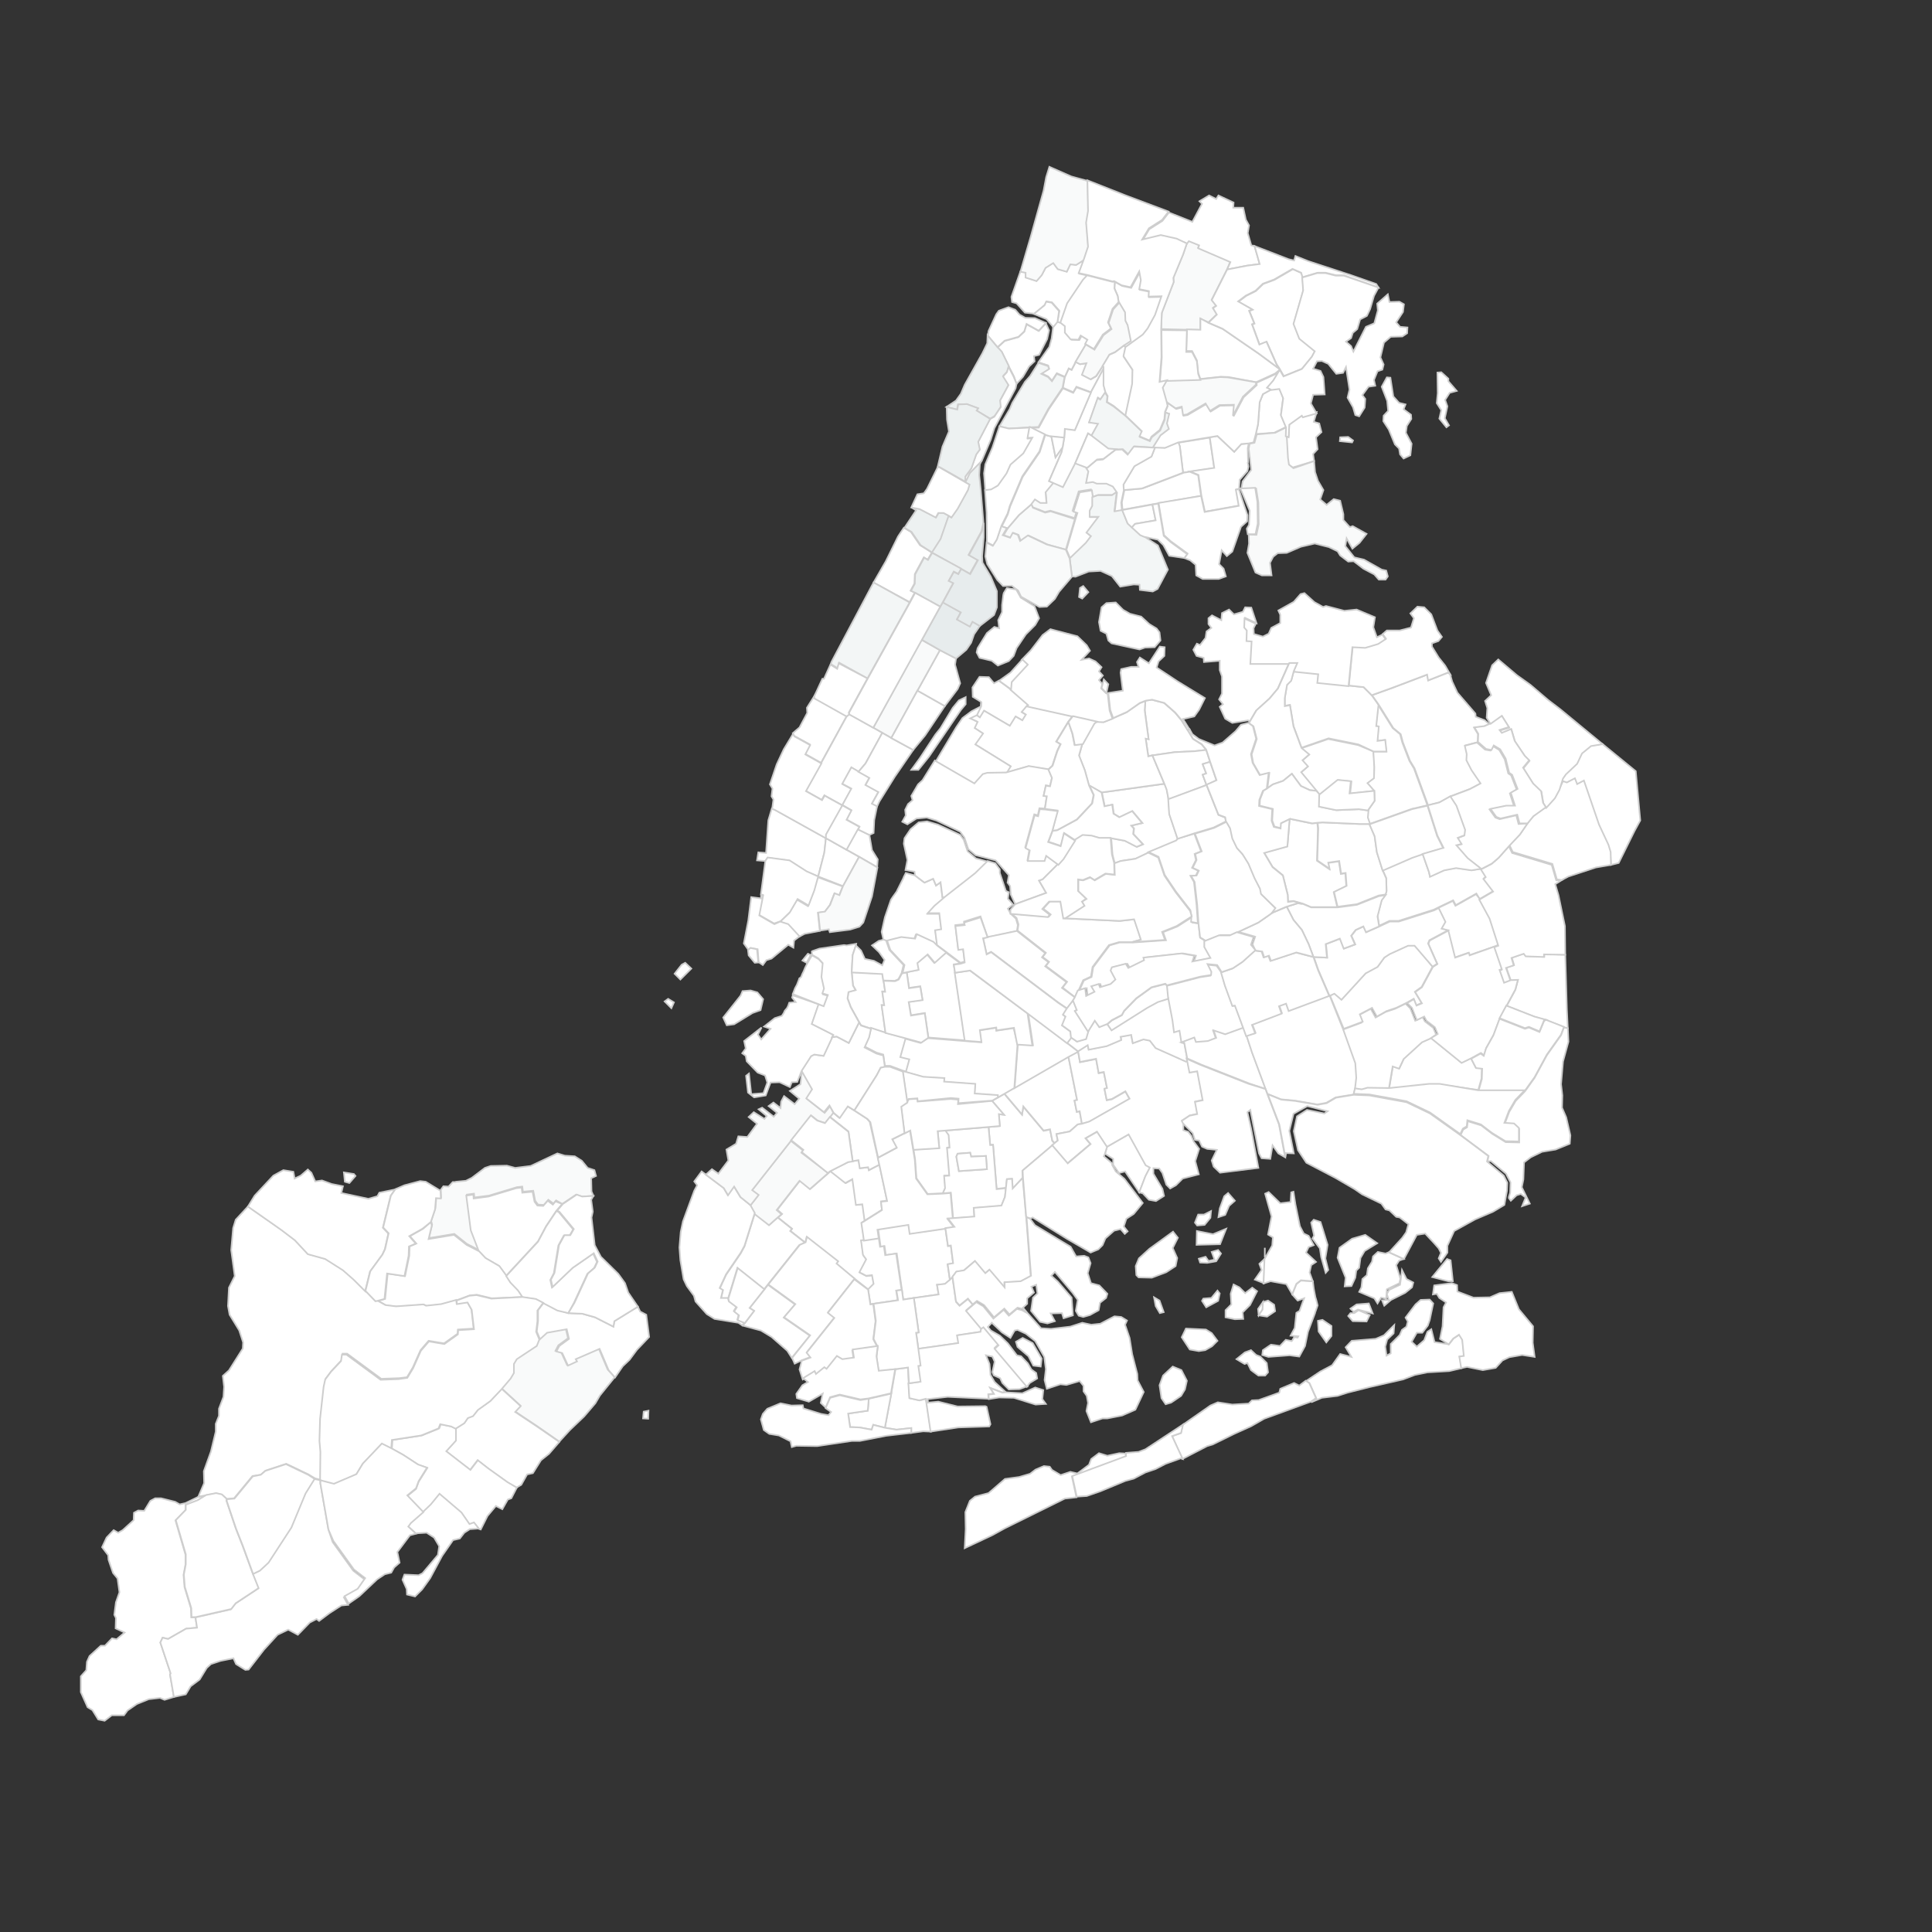 <?xml version="1.0" encoding="utf-8"?>
<!-- Generator: Adobe Illustrator 19.2.1, SVG Export Plug-In . SVG Version: 6.00 Build 0)  -->
<svg version="1.1" id="Layer_1" xmlns="http://www.w3.org/2000/svg" xmlns:xlink="http://www.w3.org/1999/xlink" x="0px" y="0px"
	 viewBox="0 0 600 600" style="enable-background:new 0 0 600 600;" xml:space="preserve">
<rect x="0" y="0" width="600" height="600" fill="#333333" stroke="none"/>
<style type="text/css">
	.st0{fill:#FFFFFF;stroke:#CECECE;stroke-width:0.5;}
	.st1{fill:#F9FAFA;stroke:#CECECE;stroke-width:0.5;}
	.st2{fill:#F3F6F6;stroke:#CECECE;stroke-width:0.5;}
	.st3{fill:#EDF1F1;stroke:#CECECE;stroke-width:0.5;}
	.st4{fill:#E7ECED;stroke:#CECECE;stroke-width:0.5;}
</style>
<g transform="">
	<path id="Midwood" class="st0" d="M293.6,381.5l0.8,5.5l0.9-0.1l0.7,5.5l-1.7,0.3l0.7,4.8l-1.5,1.3L291,399l0.5,3l-7.7,1.1
		l-3.3,0.5l-0.4-3l-1.6-11.3l-3.4,0.5l-0.4-2.8l-1.2,0.2l-0.4-2.8l-0.4-2.7l9.6-1.5l0.4,2.8L293.6,381.5z"/>
	<path id="Bedford" class="st0" d="M298.3,299.2l-2.1,0.3l0.4,2.5l3.1,21.1l-11.4-0.9l-1.1-7.6l-4.3,0.7l-0.7-4.2l4.3-0.6l-0.7-4.2
		l-3.5,0.5l-0.7-4.9l3.5-0.7l-0.4-2.1l3.2-2.7l2.2,2.6l3.6-3.2L298.3,299.2z"/>
	<path id="Fordham_South" class="st0" d="M342.5,113.6l0.3,0.2l-0.1,0.7l-3.9,7.3l-4.5-1.7l-1,1.7l-3.2-1.4l0.6-3.3l1.2-2.6l0.9,0.4
		l1.3-2.5l1.4,0.7l2-0.3l-1.4,3.6l2.7,1.4l1.7-1L342.5,113.6z"/>
	<path id="Borough_Park" class="st0" d="M268.6,379.1l-1,0.6l0.8,5.5l-0.9,0.1l0.6,4.5l1,1.4l-2.1,4l2.1,1.1l1.8-0.2l0.5,2.7
		l-1.7,1.7l-4.3-3.4l-5.7-4.6l0.5-0.7l-9.7-7.6l-0.4,1.7l-4.6-3.6l0.5-0.7l-4.4-3.5l1.3-1.1l-1.5-1.3l7.1-9.1l3.2,2.6l5.7-5l0.6-0.5
		l4.7,3.7l2.2-1.2l1.1,8l2-0.2L268.6,379.1z"/>
	<path id="Rugby-Remsen_Village" class="st0" d="M327.5,355.1l-0.8,0.7l-9.2,7.8l0.1,2.2l-3.1,3.3l-0.2-3l-1.6,0.1l-0.3,2.7
		l-2.9,0.3l-1.1-13.7l-0.9,0L307,350l3.5-0.3l-0.3-3.7l1.6,0.2l-3.7-4.3l1.7-1l2.1-1.2l5.5,6.5l0.4-2.5l6.3,7.5l2-0.4l0.7,3.5
		L327.5,355.1z"/>
	<path id="East_Flushing" class="st0" d="M426.6,233.4l0.3,4.9l-0.1,3.4l-2,1.5l2.1,2.4l-7.6,0.9l0.4-3.8l-4.1-0.4l-5.7,4.6
		l-1.1-1.2l-4.8-5.8l2.1-1.8l-1.7-1.9l2.1-1.8l-2.4-2l8.4-2.9l9.3,1.9L426.6,233.4z"/>
	<path id="Woodhaven" class="st0" d="M379.3,302l1.2,4.1l2.3,6.3l0.8-0.1l2.6,7l-5.8,2.1l-3.6-1.2l0.8,2.3l-2.6,1l-3.7,0.3l-0.5-1.4
		l-4,1.5l-0.7-3.5l-1.7,0.5l-0.5-3.8l-1.3-6.8l-0.4-4.1l10.4-2.7l3.3-0.5l0.1-1l-1.2-2.4l3,0.3L379.3,302z"/>
	<path id="Madison" class="st0" d="M302.1,405.2l-1.9,1.6l4.7,5.6l-0.2,1.2l-7.3,1.1l0.4,2.4l-12.6,1.8l-0.7-5l0.8-0.1l-1.5-10.7
		l7.7-1.1l-0.5-3l2.5-0.3l1.5-1.3l0.8-0.8l1.1,7.7l1.1,1.2l2.6-2.1L302.1,405.2z"/>
	<path id="Auburndale" class="st0" d="M443.3,250.1l-4.8,1.1l-13.2,4.7l-0.7-2l0.2-2.2l2.1-3l-0.1-3.1l-2.1-2.4l2-1.5l0.1-3.4
		l-0.3-4.9h4l-0.4-3.6l-2.4,0.3l0.4-4.5l-0.8-0.1l0.7-6.6l4.5,7.2l2.3,1.9l0.7,2.6l2.2,5.7l1.4,2.3L443.3,250.1z"/>
	<path id="Williamsbridge-Olinville" class="st1" d="M381.1,83.6l-4.8,9.5l1.4,1.8l-1,0.7l1.2,2l-2.6,2.5l-2.5-1.1l0,3.5l-4.2-0.1
		l-8-0.2l0.2-5.1l3.7-9.6l-0.1-1.3l3-7.2l1.2-3.5l0.6-0.8l3.2,1.3l-0.3,0.9l10,4.3L381.1,83.6z"/>
	<path id="Murray_Hill" class="st0" d="M418.9,212.9l4.6,0.5l2.5,2.5l2.1,3l-0.7,6.6l0.8,0.1l-0.4,4.5l2.4-0.3l0.4,3.6h-4l-4.7-2.2
		l-9.3-1.9l-8.4,2.9l-2.5-6.7l-1.1-6.6l-1.6,0.3v-2.5l0.7-4.1l1.3-1.3l0.8-3l7.7,0.8l-0.3,2.7L418.9,212.9z"/>
	<path id="East_Elmhurst" class="st0" d="M368.8,226.7l1.7,2.8l2.7,1.7l1.4,1.7l-3.6,0.4l-6.2,0.3l-6.9,1l-1.3,0.2l-0.8-5.5l0.9,0.2
		l-1.2-9l0.2-2.9l2-0.3l3.8,1l3.4,3l2,2.4L368.8,226.7z"/>
	<path id="Brownsville" class="st0" d="M336,349l-1.3,0.2l-2.5,2.2l-4.1,0.8l0.4,2l-1,0.8l-0.7-0.8l-0.7-3.5l-2,0.4l-6.3-7.5
		l-0.4,2.5l-5.5-6.5l3.1-1.8l16.8-9.7l2.7,13.5l-0.8,0.2l0.7,3.5l0.9-0.2L336,349z"/>
	<path id="East_New_York__x28_Pennsylvania_Ave_x29_" class="st0" d="M336,349l-0.7-3.9l-0.9,0.2l-0.7-3.5l0.8-0.2l-2.7-13.5l3-1.6
		l0.6,3.4l5-1l0.8,4.4l1.6-0.3l1,5l-0.8,0.2l0.7,3.5l1.6-0.3l4.2-2.4l1.3,2.3l-12.5,7.1L336,349z"/>
	<path id="Kensington-Ocean_Parkway" class="st0" d="M273.1,361.7l2.4,11.2l-1.9,0.2l0.3,2.6l-5.4,3.4l-0.7-5.1l-2,0.2l-1.1-8
		l-2.2,1.2l-4.7-3.7l5.7-2.9l1.4-0.2l1.8-0.3l0.4,2.5l2.6-0.3l0.2,0.9L273.1,361.7z"/>
	<path id="Parkchester" class="st0" d="M369.5,146.5l-2.1,0.3l-1-8.1l-0.5-1.2l9.8-1.6l1.4,9.5L369.5,146.5z"/>
	<path id="Erasmus" class="st0" d="M292.8,370.6l-4.7,0.2l-3.5-4.9l-0.4-5.8l-0.5-3.1l8-0.5l-0.5-5.3l2.5-0.2l1,1.4l0.3,3.9
		l-0.8,0.1l0.7,8.6l-1.6,0.1l0.3,3.8L292.8,370.6z"/>
	<path id="Cambria_Heights" class="st0" d="M486.1,296.5l0.5,16.9l0.3,6l-1.2-0.4l-5.6-2.2l-3.5-1l-8.7-3.4l2.7-5l0.8-3l-2.2,0.1
		l-1.4-4l2.4-0.8l-0.7-2.3l3.8-1.3l0.6,0.8l5.7,0.2v-0.8L486.1,296.5z"/>
	<path id="East_Flatbush-Farragut" class="st0" d="M312.4,369l-0.3,2.8l-1.1,2.7l-8.6,0.7l0.2,2.7l-6.6,0.5l-0.7-8l-2.5,0.2l0.7-1.6
		l-0.3-3.8l1.6-0.1l-0.7-8.6l0.8-0.1l-0.3-3.9l-1-1.4L307,350l0.5,5.6l0.9,0l1.1,13.7L312.4,369z M301.3,358l-3.9,0.3l-0.4,0.9
		l0.8,4.5l8.7-0.6l-0.3-4.1l-4.6,0.2L301.3,358z"/>
	<path id="Ocean_Parkway_South" class="st0" d="M280,400.6l-1.7,0.2l0.5,3l-7.6,1.1l-0.9,0.1l-0.7-4.6l1.7-1.7l-0.5-2.7l-1.8,0.2
		l-2.1-1.1l2.1-4l-1-1.4l-0.6-4.5l0.9-0.1l4.6-0.7l0.4,2.8l1.2-0.2l0.4,2.8l3.4-0.5L280,400.6z"/>
	<path id="Starrett_City" class="st0" d="M353.8,370.3l-4.4-6.5l-1.9,0.5l-1.8-2.6l0-1.8l-2.5-1.6l0.6-2.2l6.8-3.9l5.3,9.6l1.3,0.7
		l-1.4,2.7L353.8,370.3z M345.1,361.3l-0.1-0.2l0,0l-0.1-0.1L345.1,361.3z"/>
	<path id="Morrisania-Melrose" class="st1" d="M337.5,145.2l0.6,0.9l-0.7,3.6l2.1-0.3l1.2,0.5l3,0l2,0.9l1.3,1.9l-1.5,1l-4.4,0
		l-1.7,0.6l-0.6-2.3l-3.8,0.6l-1.9,6l1.2,0.4l-0.6,1.9l-7.5-2.3l-1.7,0.4l-3.8-1.5l-0.5-1.1l1.2-1.6l1.7,1.1l1.9,0l-0.3-3.3l2.4-2.9
		l3,1.3l3.8-7.4L337.5,145.2z"/>
	<path id="Elmhurst" class="st0" d="M362.9,248.3l0.3,4.6l2.6,7.7l-0.5,0.6l-8.6,3.6l-4,1.9l-4.6,0.7l-1.9,0.7l-0.7-2.7l-0.4-5.1
		l4.3,0.8l3.7,1.9l1.9-0.8l-3-3.2l0.2-1.7l-0.8-0.9l3.4-0.8l-3.1-3.7l-4,1.9l-1.8-1.1l-0.4-2.8l-2.4,0.5l-0.9-4.3l19.5-2.7l0.7,1.8
		L362.9,248.3z"/>
	<path id="Glen_Oaks-Floral_Park-New_Hyde_Park" class="st0" d="M500.3,268.6l-0.2-3.7l-0.7-2.3l-2.9-6.2l-4.7-13.7l-2.1,1.1
		L489,242l-2.5,1.3l-1.2-0.4l-1.1,2.3l1.1-3.5l0.9-1.3l3.5-3.3l1.5-3.2l2.8-2.3l3.6-0.6l10.4,8.5l1.4,15.3l-1.8,3.3l-4.9,9.9
		L500.3,268.6z"/>
	<path id="Longwood" class="st0" d="M339.4,154.5l0,2.7l-0.8,1.5v1.9h2.7l-3.7,4.9l1.4,1.1l-1.6,2.1l-5,4.8l-1.2-2.8l2.8-9.5
		l0.6-1.9l-1.2-0.4l1.9-6l3.8-0.6L339.4,154.5z"/>
	<path id="Yorkville" class="st0" d="M296.9,204.5l-0.3,1.9l1.6,5.8l-0.8,1.8l-4,5.3l-8.5-4.8l7-12.6L296.9,204.5z"/>
	<path id="Upper_East_Side-Carnegie_Hill" class="st1" d="M291.9,201.9l-7,12.6l-8.1,14.7l-2.8-1.6l-2.8-1.6l15-27.3L291.9,201.9z"
		/>
	<path id="Windsor_Terrace" class="st0" d="M272.6,359.5l0.5,2.2l-3.3,1.7l-0.2-0.9l-2.6,0.3l-0.4-2.5l-1.8,0.3l-1.3-9.2l-5.8-4.6
		l1-1.3l1.9,1.6l2.5-3.6l1.8,1.1l4.3,2.8l0.9,1L272.6,359.5z"/>
	<path id="Hammels-Arverne-Edgemere" class="st0" d="M450,417.5l1.4-1.8l1.8-1.2l1,1.6l0.5,5l-1.4,0.2l0.6,3.6l-3.8,0.9l-6.8,0.4
		l-3.9,0.8l-3.7,1.4l-10.5,2.4l-6.7,1.7l-3.1,1l-4.9,0.6l-3.3,1.4l1.6-1.2l-2.1-4.7l-1.1-0.7l4.5-3l3.6-1.9l2.5-3.5l3.5,0.9l-1.8-3
		l1.9-2l7.4-0.6l2.6-1.1l3.2-3.2l-0.2,2.6l-2,1.9l-0.6,2.2l0.4,2.8l1.3-0.7l0-2.9l2.8-2.8l0.7-1.6l1.4-1l0.4-1.6l-0.7-1.2l3.1-4.1
		l1.6-1.4l2.8-0.1l1.1,1.2l-1.1,5.2l-0.6,1.7l-1.7,2.2l-1.7,0l-1.6,2.8l1.6,1.5l2.3-2l1-2.6l1.2-0.8l1,4L450,417.5z"/>
	<path id="Rikers_Island" class="st0" d="M358.6,201l-3,0.1l-1.7,0.6l-8.7-1.9l-1-0.9l-0.6-2.1l-1.8-0.9l-0.5-2.7l0.8-4.6l1.5-1.3
		l2.9-0.2l2.3,2.3l2.1,1.2l3.5,0.9l2.5,2.3l2.3,1.4l0.9,1.2l0.3,2.5L358.6,201z"/>
	<path id="Hunts_Point" class="st2" d="M348.5,158.3l1.7,4.2l1.3,1.2l2.6,2.4l1.2,0.5l4.3,2.8l3.1,7.5l-3.2,6l-1.5,0.8l-4-0.5
		l-0.1-1.6l-1.8-0.1l-4.2,0.7l-2.6-3.3l-3.5-1.6l-3.7,0.2l-4.1,1.6l-1.1-0.1l-0.7-5.6l5-4.8l1.6-2.1l-1.4-1.1l3.7-4.9h-2.7v-1.9
		l0.8-1.5l0-2.7l1.7-0.6l4.4,0l1.5-1l-0.7,5.8L348.5,158.3z"/>
	<path id="Old_Town-Dongan_Hills-South_Beach" class="st1" d="M190.9,427.7l-4.6,5.7l-1.4,2.4l-3.5,4.1l-4.4,4.2l-3.3,3.6l-6.9-4.8
		l-6.9-4.6l1.7-1.8l-5.9-5.4l2.8-3.3l1-1.7l0-2.8l0.9-1.5l6.2-4.1l0.8-2l2.2-2l6.1-1.1l0.7,3l-3,2.2l-0.9,1.7l1.8,0.5l1.8,3.9
		l2.8-1.3l-0.4-0.7l7.4-3.2l2.8,6.6L190.9,427.7z"/>
	<path id="Jackson_Heights" class="st0" d="M357.9,234.6l3.7,8.8l-19.5,2.7l-3.9-2.1l-1.3-4.7l-1.8-4.6l1-3.6l3.6-6.4l0.8-0.6
		l2.3,0.1l2.8-1.1l4.3-1.9l4-2.8l1.8-0.7l-0.2,2.9l1.2,9l-0.9-0.2l0.8,5.5L357.9,234.6z"/>
	<path id="Flatbush" class="st0" d="M283.6,357.1l0.5,3.1l0.4,5.8l3.5,4.9l4.7-0.2l2.5-0.2l0.7,8l-1.6,0.1l2,2.6l-2.8,0.4l-11,1.6
		l-0.4-2.8l-9.6,1.5l0.4,2.7l-4.6,0.7l-0.8-5.5l1-0.6l5.4-3.4l-0.3-2.6l1.9-0.2l-2.4-11.2l-0.5-2.2l5.8-3.1l-1.4-2.6l3.8-1.9
		l1.8-0.9L283.6,357.1z"/>
	<path id="Mott_Haven" class="st1" d="M333.8,161.2l-2.8,9.5l-5.7-1.6l-5.9-2.8L317,168l-0.7-1.9l-1.6-0.6L314,167l-2.3-0.8l1.3-2.2
		l3.5-4.1l3.8-3.3l0.5,1.1l3.8,1.5l1.7-0.4L333.8,161.2z"/>
	<path id="Ocean_Hill" class="st0" d="M331.4,323.9l3.5,2.7l-3,1.6l-16.8,9.7l1-13.6l4.7,0.3l-1.5-10L331.4,323.9z"/>
	<path id="Morningside_Heights" class="st0" d="M289.4,171.6l-1.3,2.2l-1.2-0.7l-2.8,5.2l-0.1,2.9l-1.2,2.2l1.3,0.6l-1.6,3
		l-11.2-6.1l3.8-6.6l3.8-7.7l1.8-2.7l2.2,1.3l2.8,4.1L289.4,171.6z"/>
	<path id="Soundview-Bruckner" class="st0" d="M369.5,146.5l2.6,1.1l0.9,6.4l-13.2,2.3l-1.8,0.3l-9.4,1.7l-0.2-2.3l0.8-3.8l5.6-0.5
		l12.8-4.9L369.5,146.5z"/>
	<path id="Allerton-Pelham_Gardens" class="st0" d="M375.4,100.3l4.4,1.9l11.2,7.7l6.5,4.8l0,0.1L396,116l-5.9,2.7l-8.5-1.6
		l-2.4-0.1l-6.4,0.7l-0.7-1.9l-0.4-3.9l-1.5-2.9h-1.8l0.2-6.7l4.2,0.1l0-3.5L375.4,100.3z"/>
	<path id="Bath_Beach" class="st0" d="M245.9,421.7l-1.4-2.2l-4.9-4.3l-3.3-2l-5.6-1.5l0.7-0.9l2.8-3.7l-1.4-0.9l4.6-5.8l1.1-1.4
		l8.4,6.1l-3.5,4.1l8.1,5.6L245.9,421.7z"/>
	<path id="Jamaica_Estates-Holliswood" class="st0" d="M460,269.8l1.5,2.4l-0.7,0.6l3,3.9l-4.3,2.5l-1-1.7l-6.4,3.6l-0.8-1.5
		l-4.6,2.2l-1.4,0.7l-11,3.5l-2.8,0l-3.2,1.5l-0.5-3.2l1.3-5l1.2-1.6l0.3-1l-0.1-4l-1.1-2.5l9.2-4l3.2-1.1l2,5.7l0.3,1.4l4.4-2
		l3.7-0.7l4.8,0.7L460,269.8z"/>
	<path id="Hollis" class="st0" d="M459.5,279.1l3.2,5.9l2.7,8.4L464,294l-7.8,2.7l-0.2-0.8l-4.3,1.5l-2.1-8.4l-2.1-0.6l1.2-2.1
		l-2.1-4.3l4.6-2.2l0.8,1.5l6.4-3.6L459.5,279.1z"/>
	<path id="Flatlands" class="st0" d="M318.7,378.1l1.4,18.2l-3.2,1.7l-5,0.3l0,1.6l-4.7-5.5l-1.3,1.1l-3.2-3.8l-3.4,2.9L297,395
		l-1.2,1.6l-0.8,0.8l-0.7-4.8l1.7-0.3l-0.7-5.5l-0.9,0.1l-0.8-5.5l2.8-0.4l-2-2.6l1.6-0.1l6.6-0.5l-0.2-2.7l8.6-0.7l1.1-2.7l0.3-2.8
		l0.3-2.7l1.6-0.1l0.2,3l3.1-3.3L318.7,378.1z"/>
	<path id="East_New_York" class="st0" d="M368.8,329.5l0.7,3.5l2.4-0.4l1.7,9l-2.4,0.5l0.7,3.8l-2.4,0.5l-2.4,1.6l0.4,0.8l0,2.2
		l1.5,0.5l1,1.3l0.7,1.7l1.7,2.3l-1.2,3.8l1.1,4.1l-5,1.3l-2.1,2.1l-1.8,1l-1.2-1.2l-1.2-3.6l-1-1.4l-1.8-0.1l0,1.7l2.8,4.7l0.5,2.2
		L359,373l-2.2-0.4l-1.9-2l-1.1-0.3l1.9-5l1.4-2.7l-1.3-0.7l-5.3-9.6l-6.8,3.9l-3.1-4.7l-3.5,2l1.5,1.8l-7.1,6l-4.8-5.6l0.8-0.7
		l1-0.8l-0.4-2l4.1-0.8l2.5-2.2l1.3-0.2l2.3-0.7l12.5-7.1l-1.3-2.3l-4.2,2.4l-1.6,0.3l-0.7-3.5l0.8-0.2l-1-5l-1.6,0.3l-0.8-4.4l-5,1
		l-0.6-3.4l3-1.9l0.3,1.4l5.6-1.1l4.5-1.9l-0.2-1l3.3-0.6l0.5,2.6l3.3-1.2l2,0.4l1.8,2.3l9.4,4.2L368.8,329.5z"/>
	<path id="Kingsbridge_Heights" class="st0" d="M329.6,100.3l1.4,1.1l0,2l1.8,2.1l2.4,0.1l0.7-1.3l2.1,1.3l-0.7,1.3l-3.2,5.4
		l-1.3,2.5l-0.9-0.4l-1.2,2.6l-2.5-1.1l-1.5,2.3l-1.2-1.3l-2.1-1l2.4-1.5l-0.3-0.9l-3-1l3.4-4.8l0.7-2.6l0.5-3.8l1.3-1.6
		L329.6,100.3z"/>
	<path id="Norwood" class="st0" d="M349.6,108l-0.5-0.8l1.9-1.5l-1-4.9l-0.7-1.4l-0.1-2.6l-1.8-3l-0.3-1.9l-1-2.3l0.1-2.1l2.3,1.3
		l2.8,0.6l2.7-4.9l0.5,2.7l-0.5,2.8l3,0.6l-0.1,1.7l4-0.1l-2,5.8l-2.3,4.2l-1.5,1.9L349.6,108z"/>
	<path id="Manhattanville" class="st3" d="M294.7,160.2l-2.5,7.2l-2.7,4.2l-3.6-2.3l-2.8-4.1l-2.2-1.3l3.6-5.4l-1.4-0.9l2.6,0.5
		l5,2.6l0.8-1.4l1.6,0L294.7,160.2z"/>
	<path id="Grasmere-Arrochar-Ft._Wadsworth" class="st0" d="M176.5,407.8l4.4,0.2l3.9,1.1l5.7,2.9l0.3-1.7l7.3-4.5l0.7,1.5l1.9,1
		l0.9,6.9l-3.8,4l-2.3,3.1l-2.1,2l-2.4,3.5l-2-2.3l-2.8-6.6l-7.4,3.2l0.4,0.7l-2.8,1.3l-1.8-3.9l-1.8-0.5l0.9-1.7l3-2.2l-0.7-3
		l-6.1,1.1l-2.2,2l-1-2.4l0.4-3.3l0-3.3l1.8-2.4l4.4,2.3L176.5,407.8z"/>
	<path id="Queens_Village" class="st0" d="M484.9,273.4l-1.9,1.2l1,3.4l2,9.6l0.1,8.9l-6.6-0.1v0.8l-5.7-0.2l-0.6-0.8l-3.8,1.3
		l0.7,2.3l-2.4,0.8l1.4,4l-2.1,0.8l-1.4-4l0.7-0.2l-2.4-7l1.4-0.5l-2.7-8.4l-3.2-5.9l4.3-2.5l-3-3.9l0.7-0.6l-1.5-2.4l3.3-1.7
		l2.1-1.8l3.3-3.7l1,2.1l12.3,3.7l1.4,4.8L484.9,273.4z"/>
	<path id="Springfield_Gardens_North" class="st0" d="M456.8,328.6l1.5,2.9l1.9,0.2l-0.1,3.2l-1,3.6l-12.1-1.7l-3.3,0l-12.3,1.3
		l1.2-7.1l2,0.7l1.4-3l5.7-5.2l2.7-1.2l9.5,7.7L456.8,328.6z"/>
	<path id="Canarsie" class="st0" d="M343.1,358.4l-0.3,0.7l2.1,1.8l0.1,0.1l0.4,0.3v0.5l1.1,2l2.7,2.3l5.7,7.5l-2.8,3.4l-2.3,1.5
		l-0.8,2.4l1.2,1.5l-0.9,0.8l-1.3-1.5l-2,0.5l-2.7,2.4l-0.9,2.1l-1.3,1.3l-2.4,1L337,388l-5.7-3.3l-10.6-6.6l-0.7,0.3l-1.3-0.4
		l-1-12.3l-0.1-2.2l9.2-7.8l4.8,5.6l7.1-6l-1.5-1.8l3.5-2l3.1,4.7L343.1,358.4z"/>
	<path id="West_Village" class="st0" d="M256.5,260.3l-0.5,4.5l-1.9,7.4l-3.6-1.5l-5.3-3.4l-6.8-0.9l-0.7,1l-2.6-0.2l0.4-2.5
		l2.4,0.2l0.7-10.1l1.1-3.7l0.8,0.3L256.5,260.3z"/>
	<path id="East_Village" class="st0" d="M262.9,263.9l3.9,2.2l-5,9.1l-7.7-3l1.9-7.4l0.5-4.5L262.9,263.9z"/>
	<path id="Chinatown" class="st0" d="M261.7,275.3l-1.1,2.8l-1.5-0.6l-1.4,3.6l-1.6,2.1l-2.1,0.3l0.6,5.6l-4.7,0.9l-1.7,0.9
		l-3.5-3.8l-2.5-0.8l2.9-2.8l2.4-4.1l3.4,2l1.8-4.7l1.2-4.3L261.7,275.3z"/>
	<path id="Pelham_Bay-Country_Club-City_Island" class="st0" d="M408.1,143.2l-6.7,2l-1.4-1.1l-0.3-2.1l-0.4-6.9l0.9,0.3l0.2-3.9
		l3.9-2.8l0.3,0.5l4.3-1.2l-0.9,3l1.7,0.5l0.7,2.7l-1.7,1.6l0.5,3.7l-1.4,1.5L408.1,143.2z M390,134.8l0.7-3.1l0.5-6.8l1-2.5
		l2.7-1.5l2.4-0.3l1.2,2.9l-0.7,5.3l1.6,3.8l-3.7,1.8L390,134.8z M430.7,117.2l1.1,0.1l0.9,5.8l1.8,2l2,0.5l-0.6,1.5l2.3,1.7
		l0.1,1.3l-1.4,2.2l-0.3,2.1l1.8,3.4l-0.4,3.6l-2.1,1l-1.1-1.3l-0.3-1.8l-1.3-1.3l-1.9-4.6l-1.7-2.6l0.1-1.7l1.4-1.5l-0.3-3.1
		l-1.7-4.4L430.7,117.2z M450.2,122l-1.4,2.2l0.7,2l-0.8,3.7l1.3,2.2l-0.8,0.6L447,130l0.6-2.6l-1.4-2.2l0.3-3.1l-0.1-6.4l1.2-0.1
		l2.2,2v0.8l2.6,3L450.2,122z"/>
	<path id="Woodlawn-Wakefield" class="st0" d="M389.6,76.4l1.6,5.6l-3.9,0.5l-6.2,1.2l1-2.3l-10-4.3l0.3-0.9l-3.2-1.3l-0.6,0.8
		l-3.1-1.3l-4.9-1.1l-5.8,1.4l2.1-3.5l4.1-2.6l2-2.6l7.3,2.9l3-5.6l-0.8-0.8l3-1.8l2.2,1.1l0.7-1.1l4.7,2.2l-0.1,1.6l3.1,0l0.8,3.7
		l1,1.8l-0.4,2.4l1.1,3.8L389.6,76.4z"/>
	<path id="Old_Astoria" class="st0" d="M310.2,211.4l3.7,2.7l5.5,4.8l-0.4,0.4l-1.6,1.9l1.3,0.8l-1.1,1.8l-2.1-1.2l-1.8,2.9l-8-4.7
		l-1.3,2.1l-1.1-0.8l1.3-2.7l0.1-1.4l-2.6-1.6l-0.1-2.9l2.2-3.3l2.9,0.1l1.6,1.9L310.2,211.4z"/>
	<path id="Astoria" class="st0" d="M333.1,222.4l-1.4,1.8l-3.7,6.1l1.3,0.8l-1,2.1l-1.5,4.6l-1.3,1.2l-6.1-1l-7,2l1.3-2.1l-11-6.8
		l2.4-3.4l-2.6-1.7l0.9-1.9l-2.3-1.1l2.1-1l1.1,0.8l1.3-2.1l8,4.7l1.8-2.9l2.1,1.2l1.1-1.8l-1.3-0.8l1.6-1.9L333.1,222.4z"/>
	<path id="Stuyvesant_Town-Cooper_Village" class="st0" d="M270,259.3l0.8,4.7l1.8,2.9l-0.2,2.4l-5.7-3.3l-3.9-2.2l3.5-6.3
		L270,259.3z"/>
	<path id="Dyker_Heights" class="st0" d="M241.5,378.1l4.4,3.5l-0.5,0.7l4.6,3.6l-1.8,0.8l-9.8,12.3l-1.1,1.4l-8.3-6.6l-2.9,9.5
		l-2.2,0l0.6-2.5l-1-0.6l2-4.3l4.5-6.6l1.2-2.2l3.2-10.2l4.5,3.5L241.5,378.1z"/>
	<path id="Bensonhurst_West" class="st0" d="M265.4,397.1l-8.2,10.4l2,1.6l-8.6,10.8l1.2,1.5l-2.7,1l-2.3,1.1l-0.8-1.8l5.6-7
		l-8.1-5.6l3.5-4.1l-8.4-6.1l9.8-12.3l1.8-0.8l0.4-1.7l9.7,7.6l-0.5,0.7L265.4,397.1z"/>
	<path id="West_New_Brighton-New_Brighton-St._George" class="st1" d="M184.3,371.4l-3.7,0.2l-1.7-0.6l-4.3,2.9l-1.9-1.1l-0.8,1
		l-1.6-1.2l-1.4,1.6l-1.8-0.1l-0.9-1.2l-0.6-3.1l-3.2,0.3l-0.2-1.6l-1.7,0.2l-8.6,2.6l-4.6,0.6l-0.1-1.2l-2.2,0.3l1.4,10.8l2.5,6.5
		l-3.9-2l-3.9-3.1l-7.9,1.3l1-4.2l-0.3-1.1l1.3-3.9l0.3-3.5l1.5,0.1l-0.1-2.4l0.8-1.1h0l1.6,0.1l1.3-1.4l0,0l0.7,0h0h0l0.3-0.1l0,0
		h0v0h0l0,0l3.1-0.3l1.8-0.9l4.1-3.1l1.8-0.6l5-0.1l2.6,0.7l4.8-0.6l8.3-3.9l2.3,0.7l3.1,0.2l2.2,1.4l1.8,2.2l2.1,0.7l0.5,1.8
		l-1.5,0.7l0.1,4.1L184.3,371.4z"/>
	<path id="New_Brighton-Silver_Lake" class="st0" d="M174.6,373.9l-1.8,2.1l-3.2,4.8l-2.5,4.7l-9.9,10.7l-2.2-3l-4.3-2.5l-2-2.1
		l-2.5-6.5l-1.4-10.8l2.2-0.3l0.1,1.2l4.6-0.6l8.6-2.6l1.7-0.2l0.2,1.6l3.2-0.3l0.6,3.1l0.9,1.2l1.8,0.1l1.4-1.6l1.6,1.2l0.8-1
		L174.6,373.9z"/>
	<path id="Westerleigh" class="st0" d="M133.8,379.5l0.3,1.1l-1,4.2l7.9-1.3l3.9,3.1l3.9,2l2,2.1l4.3,2.5l2.2,3l1.3,2l2.4,2.5
		l1.4,2.1l-9.7,0.4l-4.6-1.1l-2.2,0.2l-4,1.5l-4.7,1.3l-4.7,0.5l-0.8-0.4l-8.5,0.6l-3.3-0.4l-2.5-1.4l2.2-0.6l0.8-7.9l5.4,0.8
		l1.3-6.3l0.1-2.9l2.1-0.9l-2-2.3l4.1-2.3L133.8,379.5z"/>
	<path id="University_Heights-Morris_Heights" class="st2" d="M330.6,117.1l-0.6,3.3l-4.4,6.5l-3.1,5.7l-2.5,0.1h-0.2l-6.5,0.4
		l-2.9-0.7l3.2-5.4l0.8-1.9l3.9-6.5l1.6-1.8l2.6-4.1l3,1l0.3,0.9l-2.4,1.5l2.1,1l1.2,1.3l1.5-2.3L330.6,117.1z"/>
	<path id="Bayside-Bayside_Hills" class="st0" d="M450.3,209.3l0.7,2.4l1.6,3.4l5.6,6.5l0.1,1l2.8,1.1l1.4,1.2l-1.6,0.7l-3.1,0.4
		l1.2,2l-0.1,2.5l-3.8,1l0.6,2.6l-0.1,1.9l1.6,3.1l2.8,4.1l-3.4,1.8l-6.1,2.3l-3.4,1.9l-3.6,0.9l-4.2-11.5l-1.4-2.3l-2.2-5.7
		l-0.7-2.6l-2.3-1.9l-4.5-7.2l-2.1-3l6.4-2.3l10.8-4.1l0.3,1.8l6.1-2.4L450.3,209.3z"/>
	<path id="East_Concourse-Concourse_Village" class="st0" d="M326.5,135.5l1.3,6.5l2.2-3.1l-0.3,1.5l-3.9,9l1.3,0.6l-2.4,2.9
		l0.3,3.3l-1.9,0l-1.7-1.1l-1.2,1.6l-3.8,3.3l-3.5,4.1l-1.8-0.6l1.9-3.8l0.7-2.4l3.9-9.2l5.3-7.7l1.7-5.3L326.5,135.5z"/>
	<path id="North_Corona" class="st0" d="M374.6,232.9l1.2,3.7l-2.3,0.7l1.1,2.9l-1.1,0.4l1.2,3.2l-11.8,4.5l-0.6-3.1l-0.7-1.8
		l-3.7-8.8l6.9-1l6.2-0.3L374.6,232.9z"/>
	<path id="Kew_Gardens_Hills" class="st0" d="M409.1,255.6l0.2,1.7l-0.3,10l3.8,2.6l-0.4-1.9l3.4-0.5l0.6,3.9l1.4-0.2l0.3,4
		l-3.9,1.9l1.1,4.6l-8.2,0l-2.6-1.1l-2.8-0.8l-1.7,0.2l-0.1-2.2l-1.5-6l-3.2-2.6l-2.6-4.4l7.2-2l0.7-8.5l6.8,1.4L409.1,255.6z"/>
	<path id="Pomonok-Flushing_Heights-Hillcrest" class="st0" d="M425.3,255.9l1.6,3.7l0.7,5l1.8,5.7l1.1,2.5l0.1,4l-0.3,1l-2.1,0.3
		l-6.8,2.7l-6,0.8l-1.1-4.6l3.9-1.9l-0.3-4l-1.4,0.2l-0.6-3.9l-3.4,0.5l0.4,1.9l-3.8-2.6l0.3-10l-0.2-1.7l1.5-0.1l11.5,0.5
		L425.3,255.9z"/>
	<path id="North_Side-South_Side" class="st0" d="M284.2,271.9l2.9,2.2l2.7-1.2l0.9,2.1l1.4-1l0.6,4.7l1-0.1l-3.4,2.9l-2.1,2.3h3.6
		l0.6,5l-1.9,0.3l0.6,4.6l-1.5-1l-5.2-2.4l-0.5,1.4l-4.3-0.5l-4.4,1.1l-0.8-0.3l-0.6-2.6l1-4.5l1.9-5.5h0l0.6-0.9l1.3-1.8l0-0.1
		l0.2-0.4l0.1-0.2l1.7-3.4l0-0.1l0.7-1.4L284.2,271.9z"/>
	<path id="Lower_East_Side" class="st1" d="M254.7,289l-0.6-5.6l2.1-0.3l1.6-2.1l1.4-3.6l1.5,0.6l1.1-2.8l5-9.1l5.7,3.3l-1.7,9
		l-2.7,8.1l-1.2,1.3l-2.9,0.9l-6.3,0.8l-0.3-0.9L254.7,289z"/>
	<path id="Greenpoint" class="st0" d="M306.8,267.6l-3.9,3.8l-9.2,7.2l-1,0.1l-0.6-4.7l-1.4,1l-0.9-2.1l-2.7,1.2l-2.9-2.2l-0.2-1.2
		l-2.8-0.5l0.6-3.1l-1.1-5l0-0.2l0.2-1.6l1.9-2.8l2.5-2.1l2.6-0.3l3.4,1l6.9,3.2l1.1,1.5l1.2,3.6l2.6,2.2L306.8,267.6z"/>
	<path id="Spuyten_Duyvil-Kingsbridge" class="st0" d="M336.8,80.7l-1.6,4.3l2.7,0.6l-1.3,1.4l-4.9,7.3l-2.1,6l-1.2-0.3l0.6-3.5
		l-2.3-2.6l-1.7-0.3l-0.5,1.1l-3.3,2.7l-2.9-0.3l-2.6-2.9l-1.4-0.4h0l-0.2-1.6l2.8-7.9l1.6,0.3l0,1.5l3.4,1.1l1.6-1.8l1.2-2.3
		l2.4-1.5l1.4,1.9l2.8,0.8l1.1-2.3l1.8,0.2L336.8,80.7z"/>
	<path id="Sunset_Park_East" class="st1" d="M257.2,364.3l-5.7,5l-3.2-2.6l-7.1,9.1l1.5,1.3l-1.3,1.1l-2.6,2.3l-4.5-3.5l-1.4-2.5
		l2.5-3.2l-2-1.5l12.2-15.5l3.8,3l-0.5,0.7L257.2,364.3z"/>
	<path id="Marble_Hill-Inwood" class="st0" d="M315.7,119.2l-0.8-2.3l-1.6-3.1l-2.2-4.5l-1.3-1.4l2.2-2l4.3-1.2l1.8-1.7l0.7-2.3
		l3.8,2.1l2.2-2.4l1,2.2l-0.6,2.7l-2.5,4.9l-1.6,0.4l0.2,1.6l-1.7,1.6l-1.9,3.2L315.7,119.2z M328.4,100l-1.3,1.6l-2.1-2.5l-3.9-1.6
		l3.3-2.7l0.5-1.1l1.7,0.3l2.3,2.6L328.4,100z"/>
	<path id="Washington_Heights_North" class="st3" d="M309.8,107.8l1.3,1.4l2.2,4.5l-0.5,1.7l-1.2,1.3l1.7,2.7l-2.6,4.8l0.2,2l-2,3
		l-1.4,0.8l-4.3-2.5l0.5-0.7l-3.5-1.3l-2.7,0.1l-0.3,1.6l-3.3-0.8l3-2l1.5-2.1l1.2-2.8l5.5-9.8l1.5-3.1l0.1-2.5L309.8,107.8z"/>
	<path id="Steinway" class="st0" d="M342,213.8l1.5,1.5l0.5,0.1l0.6,5.3l0.9,2.5l-2.8,1.1l-2.3-0.1l-7.5-1.7l-14-3.1l0.4-0.4
		l-5.5-4.8l0.2-2.3l5-5.4l-1.7-1.6l2.8-2.9l3.7-4.8l2.4-1.8l8.4,2.2l2.9,2.8l1,1.7l-2.6,2.8l2.3-0.4l2,0.9l1.9,1.8l-0.8,1.3l1.2,1.3
		l-1.2,1.4l1,1.2L342,213.8z"/>
	<path id="Mott_Haven-Port_Morris" class="st1" d="M336.4,182l1.6,1.9l-1.9,2l-1-0.5l0.3-2.8L336.4,182z M331,170.7l1.2,2.8l0.7,5.6
		l-4,4.7l-1.3,2.2l-2.5,2.4l-2.3,0.1l-5.7-3.2l-0.9-1.9l-2-1.5l-2.7,0.1l-1.8-1.9l-3.1-4.9l-0.6-2.4l0.4-4.3l1.9,1l1.2-1.9l1.4-4.2
		l1.8,0.6l-1.3,2.2l2.3,0.8l0.8-1.5l1.6,0.6l0.7,1.9l2.4-1.7l5.9,2.8L331,170.7z"/>
	<path id="Central_Harlem_North-Polo_Grounds" class="st3" d="M305.4,162.3l-0.6,2.7l-4,7.3l2.8,1.6l-2.4,4.3l-2.8-1.6l-9-5l2.7-4.2
		l2.5-7.2l0.8,0.5l1.9-2.7l3.2-5.8l0.5-1.7l-1.3-0.7l1.4-2.9l3.7-3.8l-0.5,1.1l-0.2,3.3l0.5,4.9L305.4,162.3z"/>
	<path id="Queensbridge-Ravenswood-Long_Island_City" class="st0" d="M304.8,218l-0.1,1.4l-1.3,2.7l-2.1,1l2.3,1.1l-0.9,1.9l2.6,1.7
		l-2.4,3.4l11,6.8l-1.3,2.1l-5.7,0.2l-1.4,0.4l-2.6,2.9l-12.3-7.1l6.4-10.7l1.9-2.8l2.8-2.1l2.9-1.5L304.8,218z"/>
	<path id="Cypress_Hills-City_Line" class="st0" d="M366.9,323.8l0.9,0.2l0.9,4.8l0.2,0.8l-0.6,0.1l-9.4-4.2l-1.8-2.3l-2-0.4
		l-3.3,1.2l-0.5-2.6l-3.3,0.6l0.2,1l-4.5,1.9l-5.6,1.1l-0.3-1.4l-3,1.9l-3.5-2.7l1.3-1.7l1.8,1.3l2.8-0.8l0.7-2.4l2.1-3.4l1.4,2.1
		l2.5-1l1.3,1.9l11.1-7l3.3-1.8l3.2-1l1.3,6.8l0.5,3.8l1.7-0.5L366.9,323.8z"/>
	<path id="New_Dorp-Midland_Beach" class="st0" d="M173.7,447.8l-3.2,3.7l-2.5,2l-2.5,4l-1.8,0.4l-1.8,3.2l-1.5,0.9l-2.9-1.7l-6-4.3
		l-3.2-2.5l-2.3,3l-7.5-5.8l3-3.3l0-3.8l2.7-1.7l1.1-1.6l1.6-0.6l1.5-1.9l3.9-2.8l3.5-3.7l5.9,5.4l-1.7,1.8l6.9,4.6L173.7,447.8z"/>
	<path id="Van_Cortlandt_Village" class="st0" d="M346.2,87.5l-0.1,2.1l1,2.3l0.3,1.9l-1.9,2.1l-1.4,4.2l0.9,1.9l-2.5,1.9l-2.8,4.5
		l-2.7-1.6l0.7-1.3l-2.1-1.3l-0.7,1.3l-2.4-0.1l-1.8-2.1l0-2l-1.4-1.1l2.1-6l4.9-7.3l1.3-1.4l7.8,2L346.2,87.5z"/>
	<path id="Co-op_City" class="st0" d="M404.5,86.1l0.3,4l-3,10.4l1.8,4.6l4.8,3.9l-0.9,1.7l-3.1,3.8l-5.7,2.3l-1.2-2.1l-1-1.5
		l-3.1-7l-2.2,0.9l-2.3-6.3l0.7-0.3l-1.6-3.9l1-0.4l-4.4-2.5l2.4-1.8l3-1.5l2.3-2.2l3.5-1.3l5.7-3.3l2.7,1.2L404.5,86.1z"/>
	<path id="Bay_Ridge" class="st0" d="M219.1,364.7l5.6,4.2l1.3,2.2l1.9-2.7l2,3.3l3.1,2.5l1.4,2.5l-3.2,10.2l-1.2,2.2l-4.5,6.6
		l-2,4.3l1,0.6l-0.6,2.5l2.2,0l0.2,0.9l2.4,1.8l-0.8,1.3l1.5,1.2l-0.4,1.5l2.2,0.9l-0.7,0.9l-1.2-0.8l-7.4-1.2l-2.4-1.5l-3.5-3.9
		l-0.5-1.8l-2.2-3l-1-2.1l-1-5.9l-0.3-4l0.4-4.8l0.7-3.3l3.5-9.5l0.9-1.7l-0.9-1.2l2.3-3.1L219.1,364.7z"/>
	<path id="Sunset_Park_West" class="st1" d="M258.8,345.6l-1,1.3l-1.5,1.9l-2.4-0.8l-2-1.6l-6.1,7.7l-12.2,15.5l2,1.5l-2.5,3.2
		l-3.1-2.5l-2-3.3l-1.9,2.7l-1.3-2.2l-5.6-4.2l1.9-1.7l2,1.4l3.1-4.1l-0.6-3.4l3-1.8l0.7-2.3l2.8,0.2l3-4.1l-2.6-2.1l1.6-1.5
		l3.3,2.1l0.7-0.9l-2.5-2.1l1.1-0.5l3.6,2.8l1-1.2l-2.6-2.1l1.5-1.1l2.2,1.7l0.2-2l0.9-1.7l3.3,2.5l1.4-1.7l-2.9-2.4l3.3-2.1
		l0.4-3.8l0.1-0.2l3.3,5.8l-1.8,2.8l5.5,4.3l1.7-2.1L258.8,345.6z"/>
	<path id="SoHo-TriBeCa-Civic_Center-Little_Italy" class="st0" d="M254.1,272.2l-1.2,4.3l-1.8,4.7l-3.4-2l-2.4,4.1l-2.9,2.8l-2,0.7
		l-4.7-2.7l1.2-6.2l-0.6-0.1l1.4-10.5l0.7-1l6.8,0.9l5.3,3.4L254.1,272.2z"/>
	<path id="Battery_Park_City-Lower_Manhattan" class="st0" d="M250.5,299l-1.3-0.7l1.7-2.1l0.9,0.4L250.5,299z M242.3,286.2l2.5,0.8
		l3.5,3.8l-1.7,1.3l-0.2,2.2l-1.6-0.9l-5.2,4.3l-1.6,0.5l-1.1,1.5l-1.3-0.9l-0.3-4l-2.1-0.4l-0.7,0.7l-1.5-2.1l1.4-7.2l0.9-7.2
		l3,0.4l0.1-1l0.6,0.1l-1.2,6.2l4.7,2.7L242.3,286.2z"/>
	<path id="Clinton" class="st0" d="M253,216l0,0.7l10,5.6l-8,14.6l-5-2.8l1.5-2.9l-4.9-2.7l-0.4-0.8l2.1-1.8l2.4-4.5l-0.1-1.6
		L253,216z"/>
	<path id="Baisley_Park" class="st0" d="M444.3,322.5l-2.7,1.2l-5.7,5.2l-1.4,3l-2-0.7l-1.2,7.1l-6.8-0.1l-1.8,0.5l-2.1-0.3l0.4-3.5
		l-0.3-4.5l-3.8-10.6l5.9-2.2l-0.9-2.3l3.8-2l1.5,2.7l3-1.7l3-1l3.3-1.6l1.5,1.5l1.5,3.8l2.3-1.1l0.7,1.3l2.6,2l0.9,2.1L444.3,322.5
		z"/>
	<path id="South_Jamaica" class="st0" d="M444.9,300.2l-3.4,6.3l-2.1,1.5l2.1,3.5l-1.7,0.7l-0.8-2l-2.1,1.2l-3.3,1.6l-3,1l-3,1.7
		l-1.5-2.7l-3.8,2l0.9,2.3l-5.9,2.2l-4.3-10.4l1.5-0.7l2.2,1.9l7.5-8.2l3.7-2l2.1-2.9l1.7-1.1l5.7-2.6h2L444.9,300.2z"/>
	<path id="Ozone_Park" class="st0" d="M387.2,321.7l1.7,5.2l4.2,11.3l-5.1-1.7l-15-5.9l-4.3-1.9l-0.9-4.8l-0.9-0.2l4-1.5l0.5,1.4
		l3.7-0.3l2.6-1l-0.8-2.3l3.6,1.2l5.8-2.1L387.2,321.7z"/>
	<path id="Georgetown-Marine_Park-Bergen_Beach-Mill_Basin" class="st0" d="M319.9,378.5l1.5,2l11.1,6.7l1.7,3l2.5-0.2l1.3,0.5
		l0.7,1.8l-0.9,3.1l1,3.1l2.6,0.7l2.5,2.6l-0.4,1.3l-1.9,1.5l-0.4,2.3l-2.7,1.5l-2.1,0.6l-1.4-0.4l-0.9-1.5l0.6-3.4l-1.6-2.2
		l-5.5-6.5l-1.1,1.2l2,1.8l4.3,5l0.4,5.5l-2.9,0.9l-0.5-1.6l-3.5,0.1l1.3,2.4l-2.3,0.7l-2.3-0.5l-2.8-3.4l0.6-4.1l1.4-1.3l-0.4-2.7
		l-1.5,0.6l0.8,1.8l-2.1,1.8v1.7l-1.3,1.2l1.4,1.7l-1.5-1.3l-1.6-0.4l-2.5,2.1l-1.6-1.8l-3.2,2.7l-3.1-3.8l-2.2-1.3l-1.3,1.1
		l-1.5-1.8l-2.6,2.1l-1.1-1.2l-1.1-7.7l1.2-1.6l2.4-0.4l3.4-2.9l3.2,3.8l1.3-1.1l4.7,5.5l0-1.6l5-0.3l3.2-1.7l-1.4-18.2L319.9,378.5
		z"/>
	<path id="Brighton_Beach" class="st0" d="M282.2,429.6l0.3,4.6l3.1,0.7l2-0.5l1.5,10.2l-2.4-0.1l-3.7,0.5l0-1.5l-4.6,0.5l-3.6-0.6
		l2-10.7l1.3-7.5l3.9-0.5L282.2,429.6z"/>
	<path id="Bensonhurst_East" class="st0" d="M269.6,400.5l0.7,4.6l0.9-0.1l0.7,5.3l-0.7,5.6l1.3,2.5l-7.8,1.1l0.4,2.5l-3.6,0.5
		l-1.7-1l-3.2,4l-0.7-0.5l-2.6,2.1l-0.4-0.9l-3.6,2.2l-1-3.1l0.7-2.7l2.7-1l-1.2-1.5l8.6-10.8l-2-1.6l8.2-10.4L269.6,400.5z"/>
	<path id="West_Farms-Bronx_River" class="st0" d="M367.4,146.8l-12.8,4.9l-5.6,0.5l-0.1-1.8l3.4-5.7l5.3-3l1.1-2.8l3.1,0.1l4.1-1.7
		l0.5,1.2L367.4,146.8z"/>
	<path id="Sheepshead_Bay-Gerritsen_Beach-Manhattan_Beach" class="st0" d="M319.1,430.5l-2.5,0.9l-3.3,0.1l-2-2l-0.7-1.5l-2-0.9
		l-0.4-1l0.7-3.2l-0.7-1.6l-2-0.4l1.1,2.7l0.3,3.4l1.3,2.2l3.4,3.1l-1.1,0.1l-3.7-1.4l1.1,1.8l-1.7,0.2l0.1,1.4l-12.7-0.6l-6.2,0.7
		l0.1,1.1l3.2-0.3l6,1.5l8.6-0.1l0.4,0.2l1.2,5.4l-0.4,0.7l-9.6,0.3l-8.6,1.3l-1.5-10.2l-2,0.5l-3.1-0.7l-0.3-4.6l3.6-0.5l-0.7-4.9
		l0.7-0.1l-0.7-5.2l12.6-1.8l-0.4-2.4l7.3-1.1l0.2-1.2l0.7-0.5l4.7,5.6l-1.2,1.1L319.1,430.5z"/>
	<path id="Homecrest" class="st0" d="M283.8,403.1l1.5,10.7l-0.8,0.1l0.7,5l0.7,5.2l-0.7,0.1l0.7,4.9l-3.6,0.5l-0.3-4.9l-3.9,0.5
		l-5.2,0.8l-0.7-4.5l0.4-3.2l-1.3-2.5l0.7-5.6l-0.7-5.3l7.6-1.1l-0.5-3l1.7-0.2l0.4,3L283.8,403.1z"/>
	<path id="West_Brighton" class="st0" d="M274.8,443.4l-3.6-0.9l-0.5,1.5l-3.8-0.7l-2.9-0.1l-0.6-4.2l6.1-0.9l0.3-3.7l7-1.6
		L274.8,443.4z"/>
	<path id="Westchester-Unionport" class="st0" d="M387.8,137.7l-0.3,1.5l0.1,4.4h0l-0.1,0.1l0.2,1.2l-0.3,1.4L385,149l-0.2,2.8
		l-0.9,0.2l0.9,5l-10.6,1.9l-1.1-5l-0.9-6.4l-2.6-1.1l7.5-1.1l-1.4-9.5l2.4-0.4l5.2,4.9l2.2-2.4L387.8,137.7z"/>
	<path id="Oakwood-Oakwood_Beach" class="st0" d="M141.6,443.6l0,3.8l-3,3.3l7.5,5.8l2.3-3l3.2,2.5l6,4.3l2.9,1.7l-1.7,3.3l-1.1,0.4
		l-1.7,3l-2-1l-2.6,3.1l-2.1,4.2l-0.6-0.2l-1.4-1.7l-1.4,0.5l-2.5-3.6l-6.8-5.8l-2.7,3.3l-2.4,2.3l-5-5.2l2.7-2.2l0.8-2.2l2.7-4.3
		l-2.8-1l-4.6-3l-3.6-2l0.2-2.7l9.1-1.4l5.4-2.2l0.5-1.3l3.4,0.7L141.6,443.6z"/>
	<path id="Fort_Greene" class="st0" d="M274.4,304.5l0.5,3.4H274l0.6,4.2h-0.8l1.2,8.6l-4.4-1.2l-3.2-1.1l-0.6-1l-2.6-4.7l-1-2.7
		l0.3-2l2.2-0.6l-0.8-1.4l-0.4-4.1l9.5,0.5L274.4,304.5z"/>
	<path id="Grymes_Hill-Clifton-Fox_Hills" class="st0" d="M176.5,407.8l-3.4-0.8l-4.4-2.3l-2.3-1.2l-4.1-0.6l-1.4-2.1l-2.4-2.5
		l-1.3-2l9.9-10.7l2.5-4.7l3.2-4.8l0.7,0.3l4.5,5.4l-1.1,1.9l-1.8,0l-1.7,3.1l-1.4,8.6l-1.1,2.1l0.5,2.3l6.3-6l6.5-4.5l1.2,2.6
		l-0.9,1.9l-2.1,1.8l-4.2,9.1L176.5,407.8z"/>
	<path id="Stapleton-Rosebank" class="st0" d="M184.3,371.4l-0.7,1.2l0.5,3.7l-0.4,1.8l1,8.6l1.9,3.6l5.4,5.3l2.1,2.9l1,2.9l3,4.4
		l-7.3,4.5l-0.3,1.7l-5.7-2.9l-3.9-1.1l-4.4-0.2l1.9-3.2l4.2-9.1l2.1-1.8l0.9-1.9l-1.2-2.6l-6.5,4.5l-6.3,6l-0.5-2.3l1.1-2.1
		l1.4-8.6l1.7-3.1l1.8,0l1.1-1.9l-4.5-5.4l-0.7-0.3l1.8-2.1l4.3-2.9l1.7,0.6L184.3,371.4z"/>
	<path id="Prospect_Heights" class="st0" d="M275,320.7l6.4,1.7l-1.6,5.7l2.8,0.7l-1.1,4l-1.1-0.3l-4-1.5l-1.6,0l-0.5-3.5l-2.1-0.6
		l-3.7-1.9l1.4-3.1l0.6-2.7L275,320.7z"/>
	<path id="Park_Slope-Gowanus" class="st0" d="M270.5,319.5l-0.6,2.7l-1.4,3.1l3.7,1.9l2.1,0.6l0.5,3.5l-1.3,0.3l-1.2,2.3l-6.8,10.7
		l-0.4,0.1l-1.8-1.1l-2.5,3.6l-1.9-1.6l-1.3-2.3l-1.7,2.1l-5.5-4.3l1.8-2.8l-3.3-5.8l2.9-4.5l1-0.5l2.9,0.4l2.7-5.8l1.4-0.2l3.8,2
		l3.2-6.4l0.6,1L270.5,319.5z"/>
	<path id="Crown_Heights_North" class="st0" d="M316,324.3l-1,13.6l-3.1,1.8l-2.1,1.2v-0.7l-7.2-0.5l0.2-3l-9.7-0.7l0.1-1.1
		l-6.6-0.4l-5.3-1.5l1.1-4l-2.8-0.7l1.6-5.7l4.7,1.3l2.2-1.5l11.4,0.9l5.2,0.4l-0.5-3.7l5.1-0.8l0.1,0.9l5.4-0.8L316,324.3z"/>
	<path id="Fresh_Meadows-Utopia" class="st0" d="M441.8,265.3l-3.2,1.1l-9.2,4l-1.8-5.7l-0.7-5l-1.6-3.7l13.2-4.7l4.8-1.1l3,9.4
		l1.9,3.8L441.8,265.3z"/>
	<path id="Bellerose" class="st0" d="M500.3,268.6l-4.7,0.8l-8.5,2.8l-2.1,1.1l-1.5-0.2l-1.4-4.8l-12.3-3.7l-1-2.1l3.3-3.5l2.4-3.5
		l1.8-2.2l3.9-2.8l2.7-3l1.4-2.6l1.1-2.3l1.2,0.4l2.5-1.3l0.7,1.8l2.1-1.1l4.7,13.7l2.9,6.2l0.7,2.3L500.3,268.6z"/>
	<path id="Stuyvesant_Heights" class="st0" d="M319.1,314.7l1.5,10l-4.7-0.3l-1-5.2l-5.4,0.8l-0.1-0.9l-5.1,0.8l0.5,3.7l-5.2-0.4
		l-3.1-21.1l4.7-0.7L319.1,314.7z"/>
	<path id="East_Williamsburg" class="st0" d="M313.9,283.8L313.9,283.8l1.6,1.5l0.6,2l-0.3,1.9l-9.1,1.9l-2.2-6.5l-5.1,1.6l0.2,0.8
		l-2.9,0.3l0.9,7.4l1.5-0.2l0.5,4.1l-1.3,0.4l-4.5-3.4l-2.8-2.1l-0.6-4.6l1.9-0.3l-0.6-5h-3.6l2.1-2.3l3.4-2.9l9.2-7.2l3.9-3.8
		l2.4,0.7l1.4,1.9l0,1.1l1.9,5.6l0.9,0.4l-0.3,2l1.6,1.8l-1.6,1.3L313.9,283.8z"/>
	<path id="Ridgewood" class="st0" d="M330.8,285.2l17,0.8l4.5-0.5l2.1,6.3l-2.8,0.8l-4.1,0l-3.1,0.9l-5.1,6.8l-0.5,3l-2.4,1.1
		l-1.4,3.1l-1,2.3l-4-3.1l1.4-1.8l-6.6-4.9l1-1.3l-2-1.5l1-1.3l-8.8-6.9l0.3-1.9l-0.6-2l-1.6-1.4l11.6,1l0.6-0.7l-2.3-1.8l2.1-2.3
		l3.5,0l0.9,5.2L330.8,285.2z"/>
	<path id="East_Harlem_South" class="st4" d="M304.3,194.4l-1.8,2.6l-0.9,2.6l-1.5,2.2l-3.2,2.7l-5-2.6l-5.6-3.2l5.7-10.3l0.8-1.4
		l5.6,3.1l-1.2,2.2l4,2.2l0.8-1.5L304.3,194.4z"/>
	<path id="East_Harlem_North" class="st4" d="M304.3,194.4l-2.3-1.3l-0.8,1.5l-4-2.2l1.2-2.2l-5.6-3.1l3.2-5.9l-1.4-0.7l1.6-2.9
		l1.4,0.7l0.9-1.6l2.8,1.6l2.4-4.3l-2.8-1.6l4-7.3l0.6-2.7v4.5l-0.5,5.8l0.1,2l2.6,4.4l1.9,4.5v5l-0.9,2.4L304.3,194.4z"/>
	<path id="Bushwick_North" class="st0" d="M333.9,309.8l-0.5,0.8l-2,2.6l-2.8-1.9l-20.8-15.7l-1.4,0.7l-1.1-5l1.4-0.3l9.1-1.9
		l8.8,6.9l-1,1.3l2,1.5l-1,1.3l6.6,4.9l-1.4,1.8L333.9,309.8z"/>
	<path id="Bushwick_South" class="st0" d="M306.7,291.1l-1.4,0.3l1.1,5l1.4-0.7l20.8,15.7l2.8,1.9l-1.2,1.9l0.8,0.6l-1.1,2.7
		l2.6,1.9l0.2,1.9l-1.3,1.7l-12.2-9.2l-17.9-13.4l-4.7,0.7l-0.4-2.5l2.1-0.3l1.3-0.4l-0.5-4.1l-1.5,0.2l-0.9-7.4l2.9-0.3l-0.2-0.8
		l5.1-1.6L306.7,291.1z"/>
	<path id="Central_Harlem_South" class="st3" d="M298.5,176.6l-0.9,1.6l-1.4-0.7l-1.6,2.9l1.4,0.7l-3.2,5.9l-0.8,1.4l-7.8-4.3
		l-1.3-0.6l1.2-2.2l0.1-2.9l2.8-5.2l1.2,0.7l1.3-2.2L298.5,176.6z"/>
	<path id="College_Point" class="st0" d="M390.2,193.5l-3.5-1.6l-0.1,2.8l0.8,0.9l-0.1,3.3l1.6,0.1l-0.4,7h11.8l-3.5,7.9l-2.6,3.1
		l-4.1,3.7l-2,3.4l-0.5-0.4l-4.9,0.8l-2.2-1.3l-1.7-3.7l1-0.8l-1.2-1.5l0.9-1.8v-5.3l-0.7-2l0-2.9l-4.9,0.4l-0.1-1.3l-2.2-0.6
		l-1-1.9l1.1-1.9l1,0.4l1.7-2.2l0.3-2l1.5-1.1l-0.9-1.2v-1.8l1.1-0.9l2.9,1.5l0.2-2.2l2.2-1.1l1.5,1.5l2.8-0.8l0.7-1.4l1.9,0.1
		L390.2,193.5z"/>
	<path id="Glendale" class="st0" d="M372.2,286.8l0.5,4.4l1.8,1.1v1.8l1.9,3.4l-5.6,1.1l0.6-1.8l-4-0.7l-11.8,1.3l0.2,0.8l-4.9,2.4
		l-0.8-1.3l-4.3,1.1l-0.4,1l1.5,2.8l-1.5,1.4l-3.3,1l-0.4-1l-2.3,0.7l1,1.7l-2.6,1.3l-0.3-2.4l-2.3,0.7l1.4-3.1l2.4-1.1l0.5-3
		l5.1-6.8l3.1-0.9l4.1,0l10.3-0.7l-0.9-2.5l4.5-1.8l4.7-3l-0.1,1.8L372.2,286.8z"/>
	<path id="Charleston-Richmond_Valley-Tottenville" class="st0" d="M67,463.8l-3.1,0.6l-2.6,1.6l-3.7,1.4l0,1.6l-3.1,3.2l3.1,10.6
		l0,3.1l-0.6,3.2l0.3,3.8l2,6.6l0.1,2.8l1.3,0l0.5,3.2l-3.4,0.3l-5.6,3.2l-1.7-0.4l-0.7,1.5l3.2,9.6l-0.2,0.3l1.2,7l-2.9,0.9
		l-1.4-0.6l-3.5,0.4l-3.7,1.5l-2.9,2l-1.1,1.5h-3.8l-2.2,1.7l-2-0.4l-1.8-2.9l-1.5-0.9l-2.1-4.7v-4.9l1.7-1.9l0.2-2.6l0.8-1.8
		l3.5-3.2h1.3l2.2-2.3l1.4,0.3l2.5-2.1l-2.8-1.3l0.1-3.2l-0.5-1l0.5-3.9l1.1-3.1l-0.6-4.3l-1.4-1.7l-1.4-4.1l-0.1-1.4l-1.9-2.5
		l1.4-3l2.2-2.3l1.4,0.8l1.4-0.8l3.4-3.1l0.1-2.3l1.3-0.7l1.9,0.1l1.9-3.1l1.5-0.8H50l4.4,1.1l1.4,0.8l1.8-0.4l3.9-1.9L67,463.8z"/>
	<path id="park-cemetery-etc-Staten" class="st0" d="M148.7,474.7l-2.8,0.2l-1.7,1.1l-1.4,1.8l-2.1,0.5l-3.4,4.9l-3.7,6.9l-2.5,3.5
		l-2.2,2.2l-2.5-0.6l-0.1-1.7l-1.3-2.9l0.6-1.6l4.4,0.2l1.2-0.6l4.8-5.7l0.4-2.7l-1.6-2.7l-2.3-1.5l-3.4,0.2l-2.4-2.2l0.8-1.1
		l3.9-3.4l2.4-2.3l2.7-3.3l6.8,5.8l2.5,3.6l1.4-0.5L148.7,474.7z M201.3,440.6l-1.6-0.1l0.2-2.1l1.5-0.3L201.3,440.6z"/>
	<path id="New_Springville-Bloomfield-Travis" class="st0" d="M77,374.7l10.4,7.2l4.2,3.2l4,4.3l5.4,1.5l5.6,3.4l3.3,2.9l3.6,3.6
		l3.1,3.2l0.6-0.1l2.5,1.4l3.3,0.4l8.5-0.6l0.8,0.4l4.7-0.5l4.7-1.3l0.1,1.1l3.3-0.5l1.3,2.3l0.7,6l-4.9,0.3l-0.1,1.3l-4.2,3
		l-4.8-0.8l-2.5,2.9l-2.4,5.4l-1.8,3L124,428l-5.6,0.2l-10.6-7.8l-1.4,0l-0.3,2l-3.1,3.3l-1.8,2.4l-0.5,2.3l-1.1,9.9l-0.2,6.9
		l0.3,3.4l-0.1,9l-1.8-0.5l-2-1.2l-6.9-3.3l-6.4,2.1L81,458l-2.6,0.4l-5.7,6.9l-2.3,0.2l-1.5-1.3l-1.8-0.4l-5.5,1l1.8-4.2l-0.1-3.7
		l2.2-6.1l1.5-6.2v-2.4l1-2.5l0-2.2l1.4-3.7l0.2-3.1l-0.4-3.4l1.9-1.7l4.3-6.8l0.1-1.9l-1.2-3.7l-3-4.9l-0.5-2.7l0.3-5.7l1.8-3.6
		l-1.1-8.1l0.6-6.8l0.8-2.6L77,374.7z"/>
	<path id="Todt_Hill-Emerson_Hill-Heartland_Village-Lighthouse_Hill" class="st0" d="M162.3,402.8l4.1,0.6l2.3,1.2l-1.8,2.4l0,3.3
		l-0.4,3.3l1,2.4l-0.8,2l-6.2,4.1l-0.9,1.5l0,2.8l-1,1.7l-2.8,3.3l-3.5,3.7l-3.9,2.8l-1.5,1.9l-1.6,0.6l-1.1,1.6l-2.7,1.7l-1.4-0.7
		l-3.4-0.7l-0.5,1.3l-5.4,2.2l-9.1,1.4l-0.2,2.7l-3-1.4l-5.9,6.2l-2,3.3l-7,3l-4.2-1.1l0.1-9l-0.3-3.4l0.2-6.9l1.1-9.9l0.5-2.3
		l1.8-2.4l3.1-3.3l0.3-2l1.4,0l10.6,7.8l5.6-0.2l2.7-0.4l1.8-3l2.4-5.4l2.5-2.9l4.8,0.8l4.2-3l0.1-1.3l4.9-0.3l-0.7-6l-1.3-2.3
		l-3.3,0.5l-0.1-1.1l4-1.5l2.2-0.2l4.6,1.1L162.3,402.8z"/>
	<path id="South_Ozone_Park" class="st0" d="M417.1,319.6l3.8,10.6l0.3,4.5l-0.4,3.5l-0.4,1.7l-5.6,0.9l-2.9,1.7l-2.8,0.5l-7-1.2
		l-4.3-0.4l-4.2-1.7l-0.6-1.6l-4.2-11.3l-1.7-5.2l2.8-0.9l-1-2.6l9.2-3.5l-0.8-2.3l2.2-0.8l0.8,2.3l12.6-4.7L417.1,319.6z"/>
	<path id="Lindenwood-Howard_Beach" class="st0" d="M393,338.2l0.6,1.6l3.6,9.4l1.9,10.2l-2.1-1.2l-1.8-2.5l-0.7,4.2l-2.7-0.2
		l-0.8-1.5l-2.7-13.5l-0.9,0.7l1.2,5.4l2.2,11.9l-11.9,1.5l-2-1.9l-0.6-1.9l1.6-3.3l-3-0.3l-1.6-0.7l-0.9-1.9l-1.3-0.2l-0.7-2.1
		l-3-3l-0.4-0.8l2.4-1.6l2.4-0.5l-0.7-3.8l2.4-0.5l-1.7-9l-2.4,0.4l-0.7-3.5l-0.2-0.8l4.3,1.9l15,5.9L393,338.2z"/>
	<path id="Rego_Park" class="st0" d="M370.9,258.9l2.1,5.5l-2,0.8l0.4,1.9l-1.2,2.4l1.9,0.9l-0.7,1.5l-1.7,0.1l1.1,1.9l0.8,7.1
		l0.4,5.7l-2.1-0.4l0.1-1.8l-0.3-1.8l-4.5-5.8l-3.5-5.2l-1.9-5.6l-3.1-1.5l8.6-3.6l0.5-0.6L370.9,258.9z"/>
	<path id="Midtown-Midtown_South" class="st0" d="M271.2,226l2.8,1.6l-5.2,9.5l-2.2,2.6l-2.2-1.3l-2.8,5.1l2.8,1.5l-2.8,5.1
		l-5.6-3.1l-0.8,1.4l-5-2.8l4.8-8.6l8-14.6l0.8-0.6L271.2,226z"/>
	<path id="Murray_Hill-Kips_Bay" class="st0" d="M270,259.3l-3.5-1.7l0.4-0.9l-4-2.2l1.5-2.9l-2.8-1.6l2.8-5.1l-2.8-1.5l2.8-5.1
		l2.2,1.3l3.4,1.9l-1.2,2.2l4,2.2l-2,3.6l1.6,0.8l-0.9,4.4l-0.2,4L270,259.3z"/>
	<path id="Mariner_x27_s_Harbor-Arlington-Port_Ivory-Graniteville" class="st0" d="M108.5,367.4l-1.4-0.4l-0.3-2.9l3.1,0.5l0.5,0.6
		L108.5,367.4z M122.7,369.4l-1.4,2l-2.4,9.9l1.7,1.8l-1.1,4.9l-0.8,1.7l-3.8,5.2l-1.5,6.1l-3.6-3.6l-3.3-2.9L101,391l-5.4-1.5
		l-4-4.3l-4.2-3.2L77,374.7l2.1-3.4l5.8-6.2l3.1-1.7l3.1,0.5l0.4,2.1l1.9-0.9l2.2-1.9l1.1,1l1.2,2.7l2.1-0.3l3,1.1l3.5,0.7l-0.5,2.1
		l8.4,1.8l2.8-0.8l0.6-1.1L122.7,369.4z"/>
	<path id="Port_Richmond" class="st0" d="M136.8,369.8l0.1,2.4l-1.5-0.1l-0.3,3.5l-1.3,3.9l-2.6,2.1l-4.1,2.3l2,2.3l-2.1,0.9
		l-0.1,2.9l-1.3,6.3l-5.4-0.8l-0.8,7.9l-2.2,0.6l-0.6,0.1l-3.1-3.2l1.5-6.1l3.8-5.2l0.8-1.7l1.1-4.9l-1.7-1.8l2.4-9.9l1.4-2l2.8-1.2
		l4.9-1.3l1.7,0.2L136.8,369.8z"/>
	<path id="Hunters_Point-Sunnyside-West_Maspeth" class="st0" d="M312.5,239.9l7-2l6.1,1l1.1,2.6l-0.6,2.6l-1.3-0.2l-0.7,3.2l1,0.1
		l-0.6,3.9l-1.7-0.1l-0.5,2.2l-1.1-0.3l-2.8,10.2l1.3,0.7l-0.6,3.3h5.2l0.5-1.6l3.8,2.8l-4.8,4.8l-1.1,0.4l2.2,3.8l-9.6,3.5l-1.4-3
		l-0.2-2.6l-0.8-1.1l0.4-2.3l-4.1-4.6l-6.2-1.6l-2.3-1.9l-1.2-3.6l-1.3-1.8l-7.4-3.5l-3-0.9l-3.2,0.3l-2.8,1.8l-1.6-0.8l1-1.8
		l0.1-0.1l-0.2-1.8l0.9-1.8l1.4-1.2l-0.4-1.3l2.1-3.6l1.4-1.3l3.8-6.1l12.3,7.1l2.6-2.9l1.4-0.4L312.5,239.9z"/>
	<path id="Van_Nest-Morris_Park-Westchester_Square" class="st0" d="M394.9,120.9l-2.7,1.5l-1,2.5l-0.5,6.8l-0.7,3.1l-0.7,2.6
		l-1.5,0.3l-2.3,0.2l-2.2,2.4l-5.2-4.9l-2.4,0.4l-9.8,1.6l-4.1,1.7l-3.1-0.1l-0.7,0l2.3-3.8l2.6-2l-0.6-1.7l0.7-3l-1.2-0.4l0.8-1.9
		l-0.3-1.3l3,2.1l1.9-0.5l0.4,2.6l1.2-0.2l5.8-3.4l1.4,2.3l2.9-1.8l4.5-0.1l-0.3,3.4l3.1-5.9l4.1-3.8l-0.1-0.7l5.9-2.7l1.4-1.3
		l-2,3.3l-1.9,2.2L394.9,120.9z"/>
	<path id="Pelham_Parkway" class="st1" d="M390,118.7l0.1,0.7l-4.1,3.8l-3.1,5.9l0.3-3.4l-4.5,0.1l-2.9,1.8l-1.4-2.3l-5.8,3.4
		l-1.2,0.2l-0.4-2.6l-1.9,0.5l-3-2.1l-1.2-4.3l1.3-2.3l10.3-0.3l6.4-0.7l2.4,0.1L390,118.7z"/>
	<path id="Turtle_Bay-East_Midtown" class="st0" d="M272.4,250.4l-1.6-0.8l2-3.6l-4-2.2l1.2-2.2l-3.4-1.9l2.2-2.6l5.2-9.5l2.8,1.6
		l6.8,3.7l-5.7,8.3l-4.8,7.7L272.4,250.4z"/>
	<path id="Lenox_Hill-Roosevelt_Island" class="st0" d="M298.4,220.5l-9.9,14.5l-3.3,4.1H283l2.7-3.7l4.8-7.3l1.6-2l3.8-6.3l1.9-2.3
		l2.1-1l0,2.2L298.4,220.5z M283.6,232.9l-6.8-3.7l8.1-14.7l8.5,4.8l-6.1,9.1L283.6,232.9z"/>
	<path id="Elmhurst-Maspeth" class="st0" d="M342.1,246.1l0.9,4.3l2.4-0.5l0.4,2.8l1.8,1.1l4-1.9l3.1,3.7l-3.4,0.8l0.8,0.9l-0.2,1.7
		l3,3.2l-1.9,0.8l-3.7-1.9l-4.3-0.8l-3.3,0.1l-2.4-0.7l-2.8-0.2L334,261l-3.5-2.3l-1,4l-3.9-1.3l1.3-3.4l1.5-0.2l6.1-3.3l4.7-5
		l0.5-2.6l-1.4-3L342.1,246.1z"/>
	<path id="Woodside" class="st0" d="M336.1,231l-1,3.6l1.8,4.6l1.3,4.7l1.4,3l-0.5,2.6l-4.7,5l-6.1,3.3l-1.5,0.2l1.6-6.3l-3.9-0.5
		l0.6-3.9l-1-0.1l0.7-3.2l1.3,0.2l0.6-2.6l-1.1-2.6l1.3-1.2l1.5-4.6l1-2.1l-1.3-0.8l3.7-6.1l1.2,3.6l0.7,3.5L336.1,231z"/>
	<path id="Prospect_Lefferts_Gardens-Wingate" class="st0" d="M308.1,341.9l3.7,4.3l-1.6-0.2l0.3,3.7L307,350l-13.3,1.1l-2.5,0.2
		l0.5,5.3l-8,0.5l-1-6l-1.8,0.9l-1.1-8.4l1.9-1.3l0.5-0.9l2.7-0.2l0.1,0.9l10.2-0.8l2.4,0.2l-0.1,1.4L308.1,341.9z"/>
	<path id="Crown_Heights_South" class="st0" d="M281.4,332.9l5.3,1.5l6.6,0.4l-0.1,1.1l9.7,0.7l-0.2,3l7.2,0.5v0.7l-1.7,1l-10.6,0.8
		l0.1-1.4l-2.4-0.2L285,342l-0.1-0.9l-2.7,0.2l-0.5,0.9l-1.4-9.6L281.4,332.9z"/>
	<path id="Claremont-Bathgate" class="st0" d="M343.3,121.8l-1.5,2.2l-0.8-0.5l-2.7,7.6l2.8,0.4l-2.1,3.8l-1.1-0.7l-4,9.3l-3.8,7.4
		l-3-1.3l-1.3-0.6l3.9-9l0.3-1.5l0.5-3l0.2-2.8l3.1,0.4l5-11.7l3.9-7.3l0.1-0.7l0,5.7L343.3,121.8z"/>
	<path id="Mount_Hope" class="st0" d="M338.8,121.9l-5,11.7l-3.1-0.4l-0.2,2.8l-4-0.4l-2-0.6l-4.4-2.1l2.5-0.1l3.1-5.7l4.4-6.5
		l3.2,1.4l1-1.7L338.8,121.9z"/>
	<path id="Ft._Totten-Bay_Terrace-Clearview" class="st0" d="M450.3,209.3l-0.7-0.4l-6.1,2.4l-0.3-1.8l-10.8,4.1l-6.4,2.3l-2.5-2.5
		l-4.6-0.5l1.2-12.1l4,0.2l4-1.2l2.3-1.5l-1-1.4l1.3-1.1h4l3.5-0.9l0.9-2.9l-1.1-1.5l2.2-2.1l2.1,0.2l2.2,2.2l1.9,5l1.4,2l-1.1,1.3
		l-2,0.7l0,1l2.1,3.4l2,2.5L450.3,209.3z"/>
	<path id="Whitestone" class="st0" d="M429.3,197.1l1,1.4l-2.3,1.5l-4,1.2l-4-0.2l-1.2,12.1l-9.7-1l0.3-2.7l-7.7-0.8l0.9-2.4h-2.5
		h-11.8l0.4-7l-1.6-0.1l0.1-3.3l-0.8-0.9l0.1-2.8l3.5,1.6l-0.7,1.4l0.1,1.8l2.8,0.8l1.8-0.9l0.8-1.8l2.8-1.5l0-2.6l-0.6-1.3l4.8-2.7
		l2.1-2.4l1.2-0.3l3.1,2.8l2.7,1.5l0.9-0.3l5.7,1.5l3.8-0.4l5.7,2.4l-0.5,3.1l1.1,3.1L429.3,197.1z"/>
	<path id="St._Albans" class="st0" d="M464,294l2.4,7l-0.7,0.2l1.4,4l2.1-0.8l2.2-0.1l-0.8,3l-2.7,5l-2.1,3.9l-1.9,5.1l-2.3,4.1
		l-0.7,2.3l-1-0.7l-2.9,1.6l-3.1,1.5l-9.5-7.7l2.1-1.3l-0.9-2.1l-2.6-2l-0.7-1.3l-2.3,1.1l-1.5-3.8l-1.5-1.5l2.1-1.2l0.8,2l1.7-0.7
		l-2.1-3.5l2.1-1.5l3.4-6.3l1.4-0.9l-2.8-6.3l0.4-1l5.8-3.1l2.1,8.4l4.3-1.5l0.2,0.8L464,294z"/>
	<path id="Jamaica" class="st0" d="M449.7,288.9l-5.8,3.1l-0.4,1l2.8,6.3l-1.4,0.9l-5.6-6.5h-2l-5.7,2.6l-1.7,1.1l-2.1,2.9l-3.7,2
		l-7.5,8.2l-2.2-1.9l-1.5,0.7l-3.5-8.1l-1.4-4l4.2,0.2l-0.4-4.2l4.4-1.7l1.2,3.1l3.5-1.3l-1.2-2.7l1.4-1.8l2.4-1.1l0.8,1.8l4.1-1.8
		l3.2-1.5l2.8,0l11-3.5l1.4-0.7l2.1,4.3l-1.2,2.1L449.7,288.9z"/>
	<path id="Richmond_Hill" class="st0" d="M407.9,297.2l1.4,4l3.5,8.1l-12.6,4.7l-0.8-2.3l-2.2,0.8l0.8,2.3l-9.2,3.5l1,2.6l-2.8,0.9
		l-0.9-2.5l-2.6-7l-0.8,0.1l-2.3-6.3l-1.2-4.1l3.5-1.2l3-2l4-3.6l2.1,0.3l0.6,1.8l1.5-0.5l0.6,1.6l7.9-2.6L407.9,297.2z"/>
	<path id="Laurelton" class="st0" d="M480.1,316.7l5.6,2.2l-0.9,2.4l-4.4,6.2l-3.8,7l-3,4.2l-14.4,0l1-3.6l0.1-3.2l-1.9-0.2
		l-1.5-2.9l2.9-1.6l1,0.7l0.7-2.3l2.3-4.1l1.9-5.1l7.9,3.1l1.2-0.4l3.3,1.4l1.4-3.4L480.1,316.7z"/>
	<path id="Briarwood-Jamaica_Hills" class="st0" d="M428.3,287.7l-4.1,1.8l-0.8-1.8l-2.4,1.1l-1.4,1.8l1.2,2.7l-3.5,1.3l-1.2-3.1
		l-4.4,1.7l0.4,4.2l-4.2-0.2l-1.5-4l-2.1-4.4l-2.6-3.1l-2.1-4.1l3.5-1.1l1.5,0.2l2.6,1.1l8.2,0l6-0.8l6.8-2.7l2.1-0.3l-1.2,1.6
		l-1.3,5L428.3,287.7z"/>
	<path id="Kew_Gardens" class="st0" d="M407.9,297.2l-5.3-1.4l-7.9,2.6l-0.6-1.6l-1.5,0.5l-0.6-1.8l-2.1-0.3l-0.9-1.9l0.8-2.4
		l-5.2-1.5l6.2-2.9l4.3-3l4.5-1.9l2.1,4.1l2.6,3.1l2.1,4.4L407.9,297.2z"/>
	<path id="Middle_Village" class="st0" d="M370.1,284.6l-4.7,3l-4.5,1.8l0.9,2.5l-10.3,0.7l2.8-0.8l-2.1-6.3l-4.5,0.5l-17-0.8l6-3.9
		L336,280l1.4-0.8l-2.5-2.4v-3.6l1.5,0.2l2.2-0.9l1.4,0.9l3.4-2l2.8,0.3l-0.1-3.6l1.9-0.7l4.6-0.7l4-1.9l3.1,1.5l1.9,5.6l3.5,5.2
		l4.5,5.8L370.1,284.6z"/>
	<path id="Maspeth" class="st0" d="M344.9,260.2l0.4,5.1l0.7,2.7l0.1,3.6l-2.8-0.3l-3.4,2l-1.4-0.9l-2.2,0.9l-1.5-0.2v3.6l2.5,2.4
		L336,280l0.8,1.3l-6,3.9l-0.6,0l-0.9-5.2l-3.5,0l-2.1,2.3l2.3,1.8l-0.6,0.7l-11.6-1v-0.1l0-1.2l1.5-1.7l9.6-3.5l-2.2-3.8l1.1-0.4
		l4.8-4.8l1.6-1.8l3.6-5.7l2.4-1.5l2.8,0.2l2.4,0.7L344.9,260.2z"/>
	<path id="Upper_West_Side" class="st2" d="M282.5,187.1l-13.1,23.6l-8.8-4.9l-0.5,1.7l-2.1-1.3l0.2-0.6l13.1-24.7L282.5,187.1z"/>
	<path id="Lincoln_Square" class="st0" d="M269.4,210.7l-5.8,10.6l0.1,0.6l-0.8,0.6l-10-5.6l0-0.7l2.5-5.4h0.5l2-4.4l2.1,1.3
		l0.5-1.7L269.4,210.7z"/>
	<path id="Oakland_Gardens" class="st0" d="M474.4,255.7l-2.4,3.5l-3.3,3.5l-3.3,3.7l-2.1,1.8l-3.3,1.7l-4.3-3.3l-3.5-4l1.6-0.4
		l-1.2-1.9l2.1-0.8l0.2-1.7l-2.7-7.5l-1.9-2.9l6.1-2.3l3.4-1.8l-2.8-4.1l-1.6-3.1l0.1-1.9l-0.6-2.6l3.8-1l2.5,2.2l1.7,0.3l0.7-1.4
		l2,1.2l1.7,2.9l1.1,4.4l0.9,0.6l1.7,4.4l-2.1,1.2l1.3,4l-2.7,0l-4.9,1l1.8,2.5l1.3,0.5l5.2-1.2l0.7,2.7L474.4,255.7z"/>
	<path id="Douglas_Manor-Douglaston-Little_Neck" class="st0" d="M497.7,231.1l-3.6,0.6l-2.8,2.3l-1.5,3.2l-3.5,3.3l-0.9,1.3
		l-1.1,3.5l-1.4,2.6l-2.7,3l-0.9-1.4l-0.6-3.6l-2.5-2.4l-3.1-4.9l1.9-2.3l-1.4-1.4l-3.1-4.6l-1.1-3.7l-2.9,1.2l-0.7-0.9l2.9-0.9
		l-2.2-3.5l-3.5,2.5l-1.3-2.1l0.2-3l-0.7-2.2l1.9-1.8l-1.6-3.8l1.9-5.5l1.9-1.8l5.8,4.9l4.2,3l5.5,4.7l3.8,2.9L497.7,231.1z"/>
	<path id="Annadale-Huguenot-Prince_x27_s_Bay-Eltingville" class="st0" d="M99.5,459.7l0,1L102,475l1.3,3.9l6.4,8.9l3.5,2.7
		l-2.3,3.3l-4.1,2.3l1.3,2.3l-2.1,0.2l-3.7,2.4l-3.2,2.4l-0.8-0.6l-2.1,1.1l-3.7,3.8l-3-1.6l-3.3,1.6l-4.2,4.6l-4.8,6.2l-1,0.1
		l-2.9-1.8l-0.8-1.8l-4,0.8l-3,1l-1.3,1.2l-2.2,3.6l-2.8,2.1l-1.5,2.5L54,527l-1.2-7l0.2-0.3l-3.2-9.6l0.7-1.5l1.7,0.4l5.6-3.2
		l3.4-0.3l-0.5-3.2l11-2.5l1.4-1.8l7.1-4.7l-1.8-4.5l2.1-1l2.7-2.5l7.1-10.9l4.4-10.6l2.8-4.5L99.5,459.7z"/>
	<path id="Great_Kills" class="st0" d="M121.6,449.8l3.6,2l4.6,3l2.8,1L130,460l-0.8,2.2l-2.7,2.2l5,5.2l-3.9,3.4l-0.8,1.1l2.4,2.2
		l-1.9,0.5l-3.9,5.2l0.7,3.3l-1.7,1.5l-0.9,1.6l-2,0.5l-2.4,1.6l-5.5,5.2l-3.3,2.3l-1.3-2.3l4.1-2.3l2.3-3.3l-3.5-2.7l-6.4-8.9
		L102,475l-2.5-14.3l0-1l4.2,1.1l7-3l2-3.3l5.9-6.2L121.6,449.8z"/>
	<path id="Seagate-Coney_Island" class="st0" d="M269.8,434.4l-0.3,3.7l-6.1,0.9l0.6,4.2l2.9,0.1l3.8,0.7l0.5-1.5l3.6,0.9l3.6,0.6
		l4.6-0.5l0,1.5l-7.8,0.9l-8.2,1.6h-2.5l-10.7,1.6l-6.5-0.1l-1.4,0.4l-0.4-1.8l-3.6-1.8l-3-0.5l-1.7-1.2l-0.9-3.3l0.6-1.7l1.4-1.6
		l4.1-1.7l3.4,0.7l3.5-0.1l0.2,1l5.5,1.7l2.3,0.4l0.8-1l-1.7-1.2l1.4-3.2l3-0.8l6.4,1.5L269.8,434.4z"/>
	<path id="Gravesend" class="st0" d="M278,425.2l-1.3,7.5l-7,1.6l-2.5,0.3l-6.4-1.5l-3,0.8l-1.4,3.2l-1.5-1.4l0.6-2.9l-4.3,2.5
		l-3.7-1.1l-0.2-1.3l1.9-2.7l1.7-1l-1.5-1.2l3.6-2.2l0.4,0.9l2.6-2.1l0.7,0.5l3.2-4l1.7,1l3.6-0.5l-0.4-2.5l7.8-1.1l-0.4,3.2
		l0.7,4.5L278,425.2z"/>
	<path id="Riverdale" class="st1" d="M337.8,56.2l0.2,9.5l-0.6,3.6l0.6,7.5l-1.3,3.9l-2.5,1.6l-1.8-0.2l-1.1,2.3l-2.8-0.8l-1.4-1.9
		l-2.4,1.5l-1.2,2.3l-1.6,1.8l-3.4-1.1l0-1.5l-1.6-0.3l3.2-10.9l4-14.3l0.8-4.2l1-3.2l6.8,3L337.8,56.2z"/>
	<path id="Bedford_Park-Fordham_North" class="st1" d="M349.2,107.2l-2.8,2.1l-1.8,0.8l-2.1,3.5l-2.1,3.2l-1.7,1l-2.7-1.4l1.4-3.6
		l-2,0.3l-1.4-0.7l3.2-5.4l2.7,1.6l2.8-4.5l2.5-1.9l-0.9-1.9l1.4-4.2l1.9-2.1l1.8,3l0.1,2.6l0.7,1.4l1,4.9L349.2,107.2z"/>
	<path id="Belmont" class="st0" d="M349.6,108l-0.6,2.8l2.8,4.2l-0.1,4.4l-2.1,9.8l-3.7-3.1l-2.1-1.3l0.2-1.8l-0.7-1.2l-0.6-2.2
		l0-5.7l-0.3-0.2l2.1-3.5l1.8-0.8l2.8-2.1L349.6,108z"/>
	<path id="Bronxdale" class="st0" d="M368.6,102.6l-0.2,6.7h1.8l1.5,2.9l0.4,3.9l0.7,1.9l-10.3,0.3l-2.3,0.5l0.6-7.7l-0.1-8.6
		L368.6,102.6z"/>
	<path id="Corona" class="st0" d="M374.7,243.8l3.7,9.3l2.1,0.8l0.2,1.2l-3.8,1.9l-6,1.8l-5.2,1.7l-2.6-7.7l-0.3-4.6L374.7,243.8z
		 M374.7,243.8l-1.2-3.2l1.1-0.4l-1.1-2.9l2.3-0.7l2,5.8L374.7,243.8z"/>
	<path id="Throgs_Neck" class="st1" d="M408.1,143.2l0.3,3.4l0.9,2.7l1.7,2.9l-1,2.9l2,1.7l2.2-1.8l2,0.5l1,4.2l0,1.8l2,2.2l0.9-0.3
		l4.3,2.4l-2.2,2.8l-2.2,1.8l-1.8-3.2l-0.4,2.4l2.8,3.5l3,0.7l5.5,3.1l1.4,0.3l0.5,1.8l-0.7,1l-2.1,0l-1.4-1.6l-3.4-1.8l-3-2.3
		l-1.7,0.1l-2.5-1.9l-0.8-1.3l-2.7-1.3l-4.4-1.1l-4.3,1l-4.4,1.9l-2.8,0.1l-1.4,1.1l-1,1.9l0.5,3.9l-3,0l-2-0.9l-2.5-6.1l0.5-2.9
		l-0.1-2.8l2.4,0.1l0.7-3.3l-0.1-6.7l-0.7-4.4l-4.6,0.2l0.4-2.4l2.7-3.6l-0.8-6.6l0.3-1.5l1.5-0.3l0.7-2.6l5.7-0.5l3.7-1.8l-0.1,2.7
		l0.4,6.9l0.3,2.1l1.4,1.1L408.1,143.2z"/>
	<path id="Eastchester-Edenwald-Baychester" class="st0" d="M428.1,89.3l-10.7-3.8l-2.5,0l-3.2-0.8l-2.5,0l-4.7,1.4l-0.4-1.4
		l-2.7-1.2l-5.7,3.3l-3.5,1.3l-2.3,2.2l-3,1.5l-2.4,1.8l4.4,2.5l-1,0.4l1.6,3.9l-0.7,0.3l2.3,6.3l2.2-0.9l3.1,7l1,1.5l-6.5-4.8
		l-11.2-7.7l-4.4-1.9l2.6-2.5l-1.2-2l1-0.7l-1.4-1.8l4.8-9.5l6.2-1.2l3.9-0.5l-1.6-5.6l10.6,4.1l1.7,0.4l0.4-1.4l4,1.6l13.4,4.4
		l7.7,2.7L428.1,89.3z"/>
	<path id="Breezy_Point-Belle_Harbor-Rockaway_Park-Broad_Channel" class="st0" d="M349.6,451.4v1l-16.7,6.2l1.4,6.4l-3.6,0.4
		l-18.8,9.3l-3.6,2l-8.7,4.1l0.3-5.9l-0.1-5.3l1.4-3.5l1.6-1.3l4.2-1.1l5.1-4.4l4.4-0.6l3.4-1l1.7-1.3l2.6-1.1l1.8,0.2l0.7,1
		l2.7,1.6l3-1l2.2,0.5l3.6-2.7l0.7-1.8l2.4-1.8l2.6,0.8l3.7-0.8L349.6,451.4z M407.1,435.3l-14.5,5.3l-4,2.3l-5.3,2.4l-6.7,3.3
		l-1.7,0.5l-7.7,4L364,446l2.7-0.9l0.6-2.6l8.6-6l2.3-1l4.5,0.7l5.1-0.3l1-1l2.1-0.1l6.4-2.3l0.3-1.2l4.3-1.8l1.6,0.8l2-1.5l1.1,0.7
		l2.1,4.7L407.1,435.3z M407.7,397.9l0.1,0.7l0.2,1.6l0.5,2.6l0.3,1l0.4,1.6l-0.8,2.3v0.1l-2.2,5.8l-0.9,4.4l-1.8,3.3l-3-0.4
		l-6.6,0.5l-1.9-0.6l0.2-1.5l2.5-1.7l2.8,0.4l1.8-1.9l2,0.4l-0.1,0l0.7-1.2h0.1l0.1,0l0.9,0.1l0.2-0.4l-2.4-0.2l1.3-2.4l0.5-4.7
		l1-0.6l1.4-3.9l-2,0.7l-1.7-1.9l1.3-3.2l1.4-1.1L407.7,397.9z"/>
	<path id="Rossville-Woodrow" class="st0" d="M70.4,465.5l-0.1,0.5l2.9,8.6l2.2,5.6l3.1,8.5l1.8,4.5l-7.1,4.7l-1.4,1.8l-11,2.5
		l-1.3,0l-0.1-2.8l-2-6.6l-0.3-3.8l0.6-3.2l0-3.1l-3.1-10.6l3.1-3.2l0-1.6l3.7-1.4l2.6-1.6l3.1-0.6l1.8,0.4L70.4,465.5z"/>
	<path id="Arden_Heights" class="st0" d="M97.7,459.3l-2.8,4.5l-4.4,10.6l-7.1,10.9l-2.7,2.5l-2.1,1l-3.1-8.5l-2.2-5.6l-2.9-8.6
		l0.1-0.5l2.3-0.2l5.7-6.9L81,458l1.4-1.2l6.4-2.1l6.9,3.3L97.7,459.3z"/>
	<path id="Far_Rockaway-Bayswater" class="st0" d="M453.8,424.9l-0.6-3.6l1.4-0.2l-0.5-5l-1-1.6l-1.8,1.2l-1.4,1.8l-2.7-1.7l0.8-3.9
		l0.3-5.9l0.8-1.5l-2.1-1.4l-0.8-1.3L445,402l0.4-2.8l5.5-0.7l1.6,0.6l0.1,2l5,1.9l5.1-0.1l3-1.3l3.8-0.4l2.2,5.4l4.4,5.3L476,417
		l0.6,4.4l-3.9-0.6l-4,0.7l-2.1,1l-2.1,2.3l-4,0.7l-4.9-1L453.8,424.9z"/>
	<path id="Carroll_Gardens-Columbia_Street-Red_Hook" class="st0" d="M254.3,311.9l-2.1,6.1l6.7,3.4l-0.4,0.7l-2.7,5.8l-2.9-0.4
		l-1,0.5l-2.9,4.5l-0.1,0.2l-1.3,3.3l-1.7,0.1l-0.6,1.5l-3.2-1.5l-2.8,0.1l-1.5,4l-3.6,0.6l-1.9-1.5l-0.6-5.2l0.9-0.7l0.7,6.4
		l3.8-0.3l1.2-3.3l-0.7-2.2l-2.3-0.9l-3.4-3.5l-0.3-1.7l-1.1-0.8l1.1-1.5l-0.5-2.3l5.4-4.2l-1.1,2.2l1,1.5l2.9-3.3l-2-0.7l3.3-2.6
		l2.2-0.7l0.6-0.9l0.3-0.7l0.7-0.8l0.4-0.8l0.3-0.9l2-0.2l-1.1-1.4l0.2-0.7L254.3,311.9z"/>
	<path id="park-cemetery-etc-Manhattan" class="st0" d="M209.3,311.3l-0.8,1.8l-2.1-2.1l1.1-0.8L209.3,311.3z M233.1,307.6l2.1,0.6
		l1.8,2.1l-0.8,3.4l-2.5,0.9l-5.7,3.5l-2.3,0.3l-1.1-2.4l5.4-6.8l0.6-1.4L233.1,307.6z M212.8,299l1.9,1.8l-3.4,3.4l-1.8-1.8
		l2.2-2.8L212.8,299z M235.5,298.9l-1.1,0.1l-1.9-2.3l-0.2-1.6l0.7-0.7l2.1,0.4L235.5,298.9z M271.2,226l-7.4-4.1l-0.1-0.6l5.8-10.6
		l13.1-23.6l1.6-3l7.8,4.3l-5.7,10.3L271.2,226z M311.2,187.9L311.2,187.9l0.4-3.3l0,0l0.1-0.1v0v-0.3l0,0l1-1.6l2.9,0.5l1.4,2.5
		l4.3,2.7l1.4,3.7l-1.2,2.1l-2.9,2.9l-2.9,4.3l-0.9,2.4l-1.5,1.6l-3.4,1.4l-1.9-1.5l-3.8-0.9l-0.9-1.7l0.3-1.3l2.9-4.7l2.3-1.9
		l1.5,0.4l-0.3-2.5l1.2-2.5L311.2,187.9z M315.7,119.2l-0.3,1.4l-6.6,12.4l-1.1,3.5l-2.8,6.6l-3.7,3.8l-1.4,2.9l-0.1-0.1l0-1.6
		l1.9-2.6l1.5-4.3l1.1-1.5l-0.5-2.4l3.7-7.1l1.4-0.8l2-3l-0.2-2l2.6-4.8l-1.7-2.7l1.2-1.3l0.5-1.7l1.6,3.1L315.7,119.2z
		 M324.8,100.3l-2.2,2.4l-3.8-2.1l-0.7,2.3l-1.8,1.7l-4.3,1.2l-2.2,2l-3-3.6l0.2-1.4l2.4-5.2l0.8-1.1l3-1.1l2.1,0.8l1.3,1.5l1.8,1
		l3,0.1L324.8,100.3z"/>
	<path id="Rosedale" class="st0" d="M486.9,319.3l0.2,4.2l-1.7,6.2l-0.6,7l0.4,3.5l-0.1,3.8l1.3,3l1.3,5.6l-0.2,2.6l-4.4,1.8
		l-4.2,0.7l-3.5,1.7l-2.1,1.6l-0.2,5.3l-0.5,2.4l2.5,5.1l-2.4,0.8l1.1-2.7l-1.5-1.1l-1.3,0.4l-1.8,1.7l-0.6-0.8l0-0.4v0l0.4-1.3v0
		l0.1-3.2l-1.4-2.7l-4.7-3.9l-1.1,0.1l0.4-1.7l-8.7-6.5l0.8-1.7l1.2-0.7l0.2-1.9l4.2,1.3l3.4,2.6l4.2,2.6l4.2,0.1l0-4.2l-1.5-1.4
		l-3-0.2l1.4-3.7l2-3.4l2.9-3l3-4.2l3.8-7l4.4-6.2l0.9-2.4L486.9,319.3z"/>
	<path id="East_Tremont" class="st2" d="M349.6,129.2l5.1,4.9l-0.7,1.6l3.1,1.3l0.6-1.2l2.6-2.1l1.4-3.3l0.2-2.3l1.2,0.4l-0.7,3
		l0.6,1.7l-2.6,2L358,139l-5.7-0.4l-1.9,2.5l-1.7-1.6l-2.1,0.1l-2.5-0.2l-5.2-4l2.1-3.8l-2.8-0.4l2.7-7.6l0.8,0.5l1.5-2.2l0.7,1.2
		l-0.2,1.8l2.1,1.3L349.6,129.2z"/>
	<path id="Crotona_Park_East" class="st0" d="M358,139l0.7,0l-1.1,2.8l-5.3,3l-3.4,5.7l0.1,1.8l-0.8,3.8l0.2,2.3l-2.2,0.4l0.7-5.8
		l-1.3-1.9l-2-0.9l-3,0l-1.2-0.5l-2.1,0.3l0.7-3.6l-0.6-0.9l3.1-2.6l2-0.2l3.9-3l2.1-0.1l1.7,1.6l1.9-2.5L358,139z"/>
	<path id="Soundview-Castle_Hill-Clason_Point-Harding_Park" class="st0" d="M351.5,163.8l-1.3-1.2l-1.7-4.2l9.4-1.7l1,4.9l-6.4,1.1
		L351.5,163.8z M367.8,173.3l1-1.4l-5.2-3.8l-2.1-1.9l-1.7-10L373,154l1.1,5l10.6-1.9l-0.9-5l0.9-0.2l2.7,8.1l-0.1,1.9l-1.9,1.7
		l-2.7,7.7l-1.7,1.4l-1.6-1.8l-0.8,4.3l1.4,1.4l0.7,2.4l-2.2,0.8h-5l-2-1.1l-0.2-3.3l-1.7-1.4L367.8,173.3z M387.5,165.9l-0.3-1.7
		l0.7-1.2l0.2-4.4l-2.9-6.9l4.6-0.2l0.7,4.4l0.1,6.7l-0.7,3.3L387.5,165.9z"/>
	<path id="park-cemetery-etc-Bronx" class="st0" d="M367.8,173.3l-4.7-0.7l-1.8-3.3l-1.7-1.7l-4.3-0.9l-1.2-0.5l-2.6-2.4l1-1.1
		l6.4-1.1l-1-4.9l1.8-0.3l1.7,10l2.1,1.9l5.2,3.8L367.8,173.3z M420.2,136.8l-0.3,0.6l-3.8-0.4l0.1-1.2l2.5-0.1L420.2,136.8z
		 M326.5,135.5l4,0.4l-0.5,3l-2.2,3.1L326.5,135.5z M346.6,139.5l-3.9,3l-2,0.2l-3.1,2.6l-3.7-1.4l4-9.3l1.1,0.7l5.2,4L346.6,139.5z
		 M428.1,89.3l-1.4,2.6l-1.2,4.1l-1,2.1l-2.1,1.1l-0.9,3l-1.4,1.2l-0.5,1.6l-1.6,1.1l1.6,1.4l0.7,1.7l3.9-7.7l2.6-1.1l1.1-4
		l-0.2-2.1l3.3-2.9l0.5,2.4l3.1-0.1l1.4,0.8l-0.3,2.4l-2.1,3.2l1.2,1.4l2.3,0.2l-0.1,1.8l-1.5,1l-3.6,0.1l-2.1,1.8l-1.1,4.6l1,2.2
		l-0.4,1.6l-1.5,0.5l-1.1,2.7l0.4,1.8l-2.1,0.3l-1.9,2.6l0.9,1.2l-0.2,2.7l-1.7,2.7l-1.2-0.4l-0.7-2.4l-1.7-3l0.6-2.5l-1.1-7
		l-0.9,1.8l-2.1,0.3l-2.5-3.1l-2-0.9l-1.5,0.1l-1.2,2.3l2.3,0.7l0.9,1.9l0.4,5.4l-3.6,0.1l-0.7,2.7l1.8,3.1l-4.3,1.2l-0.3-0.5
		l-3.9,2.8l-0.2,3.9l-0.9-0.3l0.1-2.7l-1.6-3.8l0.7-5.3l-1.2-2.9l-2.4,0.3l-1.4-0.7l1.9-2.2l2-3.3l0-0.1l1.2,2.1l5.7-2.3l3.1-3.8
		l0.9-1.7l-4.8-3.9l-1.8-4.6l3-10.4l-0.3-4l4.7-1.4l2.5,0l3.2,0.8l2.5,0L428.1,89.3z M368.6,75.6l-1.2,3.5l-3,7.2l0.1,1.3l-3.7,9.6
		l-0.2,5.1l0.1,8.6l-0.6,7.7l2.3-0.5l-1.3,2.3l1.2,4.3l0.3,1.3l-0.8,1.9l-0.2,2.3l-1.4,3.3l-2.6,2.1l-0.6,1.2l-3.1-1.3l0.7-1.6
		l-5.1-4.9l2.1-9.8l0.1-4.4l-2.8-4.2l0.6-2.8l5.4-3.9l1.5-1.9l2.3-4.2l2-5.8l-4,0.1l0.1-1.7l-3-0.6l0.5-2.8l-0.5-2.7l-2.7,4.9
		l-2.8-0.6l-2.3-1.3l-0.5,0.1l-7.8-2l-2.7-0.6l1.6-4.3l1.3-3.9l-0.6-7.5l0.6-3.6l-0.2-9.5l11.9,4.7l13.3,5l-2,2.6l-4.1,2.6l-2.1,3.5
		l5.8-1.4l4.9,1.1L368.6,75.6z"/>
	<path id="Flushing" class="st0" d="M401.8,208.4l-0.8,3l-1.3,1.3l-0.7,4.1v2.5l1.6-0.3l1.1,6.6l2.5,6.7l2.4,2l-2.1,1.8l1.7,1.9
		l-2.1,1.8l4.8,5.8l-2.1-0.2l-2.8-1.3l-2.8-3.8l-2.7,2.2l-3.2,1.1l-1.7,1.2l0.6-4.7l-2.8,0.7l-2.2-3.8l-0.5-2.7l1.6-4.8l-1-3.9
		l-1.4-1l0.3-0.6l2-3.4l4.1-3.7l2.6-3.1l3.5-7.9h2.5L401.8,208.4z"/>
	<path id="Queensboro_Hill" class="st0" d="M408.8,245.6l1.1,1.2l-0.1,3.7l5.3,1.1l7.1-0.3l2.8,0.4l-0.2,2.2l0.7,2l-3.2,0l-11.5-0.5
		l-1.5,0.1l-1.8,0.2l-6.8-1.4l-2.7,1.3l-0.1,1.6l-2.1-0.5l-0.7-1.9l0.2-3.6l-4.1-1l0.1-1.9l1.1-2.8l1.2-0.7l1.7-1.2l3.2-1.1l2.7-2.2
		l2.8,3.8l2.8,1.3L408.8,245.6z"/>
	<path id="Hudson_Yards-Chelsea-Flatiron-Union_Square" class="st0" d="M246.3,227.9l0.4,0.8l4.9,2.7l-1.5,2.9l5,2.8l-4.8,8.6l5,2.8
		l0.8-1.4l5.6,3.1l-5.1,9.1v1.1l-16-8.9l-0.8-0.3l0.4-2.9l-0.6-1l0.3-2.4l-0.8-1.3l2.1-6.2l2.2-4.7L246.3,227.9z"/>
	<path id="Gramercy" class="st0" d="M266.4,257.6l-3.5,6.3l-6.4-3.6v-1.1l5.1-9.1l2.8,1.6l-1.5,2.9l4,2.2L266.4,257.6z"/>
	<path id="Brooklyn_Heights-Cobble_Hill" class="st0" d="M254.3,311.9l-8.1-3.2l0.4-1l0.3-0.8l0.6-1.1l0.7-1.8v-0.1l0.6-0.5l0.4-1
		l0.4-0.8l0.4-1l0.7-1.4l1.4-2.4l0.1-0.1l2.1,1.2l1.4,1.5l-0.4,4.3l0.8,3.6l-0.5,1.5l1.7,0.5l-1.3,3.5L254.3,311.9z"/>
	<path id="DUMBO-Vinegar_Hill-Downtown_Brooklyn-Boerum_Hill" class="st0" d="M265.9,293.1L265.9,293.1l-0.1,0.5l-1,3l-0.3,5.4
		l0.4,4.1l0.8,1.4l-2.2,0.6l-0.3,2l1,2.7l2.6,4.7l-3.2,6.4l-3.8-2l-1.4,0.2l0.4-0.7l-6.7-3.4l2.1-6.1l1.6,0.6l1.3-3.5l-1.7-0.5
		l0.5-1.5l-0.8-3.6l0.4-4.3l-1.4-1.5l-2.1-1.2l0.2-0.2l-0.1-0.6l0.1-0.2l2.3-0.8l7.6-1.1l0.8,0.1h0.1L265.9,293.1z"/>
	<path id="Clinton_Hill" class="st0" d="M288.3,322.3l-2.2,1.5l-4.7-1.3l-6.4-1.7l-1.2-8.6h0.8l-0.6-4.2h0.9l-0.5-3.4l3.6,0.1
		l1.1-0.5l1-1.9l1.5-0.3l0.7,4.9l3.5-0.5l0.7,4.2l-4.3,0.6l0.7,4.2l4.3-0.7L288.3,322.3z"/>
	<path id="Williamsburg" class="st0" d="M291.1,293.7l2.8,2.1l-3.6,3.2l-2.2-2.6l-3.2,2.7l0.4,2.1l-3.5,0.7l-1.5,0.3l0.6-2.5
		l-4.4-4.7l-1-2.9l4.4-1.1l4.3,0.5l0.5-1.4l5.2,2.4L291.1,293.7z"/>
	<path id="park-cemetery-etc-Brooklyn" class="st0" d="M307.1,434.5l-0.1-1.4l1.7-0.2l-1.1-1.8l3.7,1.4l1.1-0.1l5.1,0.3l4-1.8
		l2.5,0.8l-0.3,2.8l1.1,1.5l-3.2,0.2l-6.7-2.1l-4.6-0.1L307.1,434.5z M363.7,435.6l-1.7,0.5l-1.3-1.9l-0.6-4l1.1-3l3-2.8l2.7,1.1
		l1.7,3.3l-0.6,2.7l-1.2,2L363.7,435.6z M317.6,415.5l3.1,1.6l2.8,4.8l-0.3,2.5l-2.3-0.3l-1.5-2.9l-3.4-2.9l-0.5-1.6L317.6,415.5z
		 M376.4,418.1l-2.1,1.2l-2,0.3l-2.8-0.5l-2.5-3.8l1.3-2.7l6.2,0.3l1.8,1.1l1.8,2.4L376.4,418.1z M390.9,408.5l-0.2-2l1.5-2.1
		l-0.1,2.3L390.9,408.5z M319.2,407.9l4.1,4.6l3.1,0.2l6-0.7l3.7-1.2l2.8,0.6l2.8-0.3l4.4-2.3l2.1,0.2l1.8,1.1l-0.6,1.3l1.4,4.1
		l0.8,5l1.6,6.2l0.1,2l1.9,3.6l-2.6,5.5l-4.1,1.8l-4.6,0.9l-1.5,0l-3.6,1.2l-1.4-3.5l0.5-2.5l-0.4-2.2l-1-1.4l0-1.7l-1.2-1.5
		l-4.1,1.2l-1.9-0.2l-4.2,1.4l-0.7-2.7l0.4-3.4l-0.5-3.8l-2.8-4.9l-2.9-2.3L316,413l-0.9,0.2l-1.3,2.3l-2.6-1.7l-3.2-3l-1.2,1.3
		l0.9,1.1l2.8,1.6l2.5,2.4l2.8,3.7l1.3,0.3l2.1,2.2l1.1,1.9l1.5,1.1l0.3,1.7l-2.3,1.4l-0.9,1.2l-10-11.8l1.2-1.1l-4.7-5.6l-0.7,0.5
		l-4.7-5.6l1.9-1.6l1.3-1.1l2.2,1.3l3.1,3.8l3.2-2.7l1.6,1.8l2.5-2.1l1.6,0.4L319.2,407.9z M361.4,407.5l-1.2,0.3l-1.3-2.2l-0.5-2.7
		l1.7,1L361.4,407.5z M378.1,400.8l0.7,0.9l-0.5,2.3l-3.7,2l-1.3-2l0.4-0.7l2.5-0.2L378.1,400.8z M383.1,398.9l1.8,0.9l1.8,1.8
		l2.2-1.7l1.5,1.1l-2.2,4.3l-2.3,2.3l0.2,2l-2.6,0.1l-2.9-0.6l0-2.2l1.8-1.8l-0.2-3.3L383.1,398.9z M231.3,410.9l-2.2-0.9l0.4-1.5
		l-1.5-1.2l0.8-1.3l-2.4-1.8l-0.2-0.9l2.9-9.5l8.3,6.6l-4.6,5.8l1.4,0.9L231.3,410.9z M392.8,390.9l-0.3,7.6l-2.8-1.1l2.1-3
		l-0.7-1.9L392.8,390.9z M378.3,388.2l0.9,1.1l-1.5,2.4l-2.8,0.5l-2.2-0.1l-0.4-1.2l2.1-0.6l0.9,1.3l1.9-0.4l-0.9-2.4L378.3,388.2z
		 M362.2,395.1l-4.5,1.7l-4.1-0.1l-0.7-0.7l-0.2-2.8l1-2.4l3.3-3l7.3-5.3l1.5,1.9l-1.6,3.2l1.4,3.1l-0.5,2.5L362.2,395.1z
		 M380.8,381.6l-1.9,4.8l-7.3,0.2l0.1-4.3l5,1L380.8,381.6z M375.9,378.2l-1.8,2.2l-2.3,0.2l-0.7-0.9l1-2.5h1.8l2.2-1.1L375.9,378.2
		z M381.7,374.5l-1.2,2.8l-2.1,0.7l0.4-2.7l1.4-3.8l1.2-1l2.1,2.4L381.7,374.5z M301.3,358l0.3,1.2l4.6-0.2l0.3,4.1l-8.7,0.6
		l-0.8-4.5l0.4-0.9L301.3,358z M257.7,346.9l5.8,4.6l1.3,9.2l-1.4,0.2l-5.7,2.9l-0.6,0.5l-8.1-6.5l0.5-0.7l-3.8-3l6.1-7.7l2,1.6
		l2.4,0.8L257.7,346.9z M280.9,351.9l-3.8,1.9l1.4,2.6l-5.8,3.1l-2.4-11l-0.9-1l-4.3-2.8l0.4-0.1l6.8-10.7l1.2-2.3l1.3-0.3l1.6,0
		l4,1.5l1.4,9.6l-1.9,1.3L280.9,351.9z M332.6,322.2l-0.2-1.9l-2.6-1.9l1.1-2.7l-0.8-0.6l1.2-1.9l2-2.6l1.2,3l-0.6,0.3l4.1,6.4
		l-0.7,2.4l-2.8,0.8L332.6,322.2z M343.9,318.1l1.4-1.2l3.1-1.6l0.7-1.3l3.8-3.9l4.7-3.4l4.3-1.1l0.5,0.5l0.4,4.1l-3.2,1l-3.3,1.8
		l-11.1,7L343.9,318.1z M274.4,291.8l0.8,0.3l1,2.9l4.4,4.7l-0.6,2.5l-1,1.9l-1.1,0.5l-3.6-0.1l-0.3-2l-9.5-0.5l0.3-5.4l1-3l1.6,1.6
		l1.2,2.6l2.8,0.6l2.6,1.4l0.7-1.7l-1.7-2.4l-2.2-2.1l2.1-1.4L274.4,291.8z"/>
	<path id="Hamilton_Heights" class="st0" d="M299.7,149.7l0.1,0.1l1.3,0.7l-0.5,1.7l-3.2,5.8l-1.9,2.7l-0.8-0.5l-1.7-0.9l-1.6,0
		l-0.8,1.4l-5-2.6l-2.6-0.5l1.9-4.1l2-0.3l1-1.4l3.3-6.7l0.5,0L299.7,149.7z"/>
	<path id="Washington_Heights_South" class="st3" d="M307.5,130.1l-3.7,7.1l0.5,2.4l-1.1,1.5l-1.5,4.3l-1.9,2.6l0,1.6l-8.1-4.6
		l-0.5,0l1.5-6.3l2-4.7l-0.6-3.7l-0.1-3.9l3.3,0.8l0.3-1.6l2.7-0.1l3.5,1.3l-0.5,0.7L307.5,130.1z"/>
	<path id="Highbridge" class="st0" d="M319.8,132.8l-0.6,3.4l1.5-0.1l-2.8,4.9l-4,3.5l-1.2,2.7L310,151l-2.1,1.2l-1.9,0.2l-0.4-5.4
		l0.4-2.8l2.2-5.2l2.2-6.6l2.9,0.7L319.8,132.8z"/>
	<path id="West_Concourse" class="st0" d="M324.5,134.9l-1.7,5.3l-5.3,7.7l-3.9,9.2l-0.7,2.4l-1.9,3.8l-1.4,4.2l-1.2,1.9l-1.9-1
		l-0.1-9.2l-0.5-7l1.9-0.2l2.1-1.2l2.7-3.8l1.2-2.7l4-3.5l2.8-4.9l-1.5,0.1l0.6-3.4h0.2L324.5,134.9z"/>
	<path id="Forest_Hills" class="st0" d="M395.1,283.5l-4.3,3l-6.2,2.9l-2.2,1l-3.4,0l-4.5,1.8l-1.8-1.1l-0.5-4.4l-0.4-5.7l-0.8-7.1
		l-1.1-1.9l1.7-0.1l0.7-1.5l-1.9-0.9l1.2-2.4l-0.4-1.9l2-0.8l-2.1-5.5l6-1.8l3.8-1.9l1.3,2.2l0.7,3.2l1.4,2.9l1.8,2l1.8,2.9l1.9,4.5
		l1.7,3.3l0.3,1.6l4.5,4.4L395.1,283.5z"/>
	<path id="park-cemetery-etc-Queens" class="st0" d="M367.3,453.1l-0.6-0.2l-4.7,1.7l-3.1,1.6l-3.2,1.1l-3.6,1.9l-2.6,0.7l-7.7,3.2
		l-4.3,1.5l-3.1,0.2l-1.4-6.4l16.7-6.2v-1l3.9-0.3l2.1-0.8l11.7-7.7l-0.6,2.6L364,446L367.3,453.1z M390.1,420.8l1.3,0.5l2,2
		l0.4,2.9l-0.9,1l-2.1,0l-2.3-1.7l-1.1-2.2l-0.9,0.3l-2.5-1.5l2.6-2.1l1.9-0.7L390.1,420.8z M413.5,414.9l-1.6,2l-2.4-3.4l-0.2-3.3
		l1.4-0.3l2.8,1.9L413.5,414.9z M421.9,406.9l3.5,1.5l-1,2l-4.3-0.1l-1.4-1.6l0.7-0.9l1.2,0L421.9,406.9z M425.1,404.8l1.2,3.1
		l-4.6-1.2l-1.3,0.7l-1-1l1.9-1.3L425.1,404.8z M390.9,408.5l1.2-1.8l0.1-2.3l1.6-0.5l1.9,1.3l0.3,2l-2.5,1.7L390.9,408.5z
		 M435.4,394.4l1.4,2.8l2.1,1.1l-0.4,1.5l-2.1,1.7l-4.4,2.2l-2.1,1.8l-0.7-1.7l2.1-0.1l-0.6-1.8l0.7-1.3l3.4-1.6L435.4,394.4z
		 M451.2,397.9l-1.4,0l-5-1.3l4.6-5.6l1.1,0.4L451.2,397.9z M431.3,388.9l4.6,2.1l-1.4,0.5l-0.9,1.4l1.3,4.2l-0.3,1.4l-3.9,1.9
		l-0.2,2.9l-1.6-0.3l-1.1,1.8l-1-1.6l-4.7-2l0.7-1.4l0.3-2.6l1.4-1.2l0.3-2.1l1.3-2.1l0.3-1.6l1.5-1.4l2.4,0.5L431.3,388.9z
		 M424,383.5l3.7,2.6l-3.9,2.4l-1.3,2.2l-0.4,3l-0.9,0.9l-0.3,2.2l-1.2,2.6l-2.1,0.1l0.3-2.7l-2.5-6.2l0.6-3.1l3.9-2.8L424,383.5z
		 M410.7,381.4l1.6,5.2l-0.7,4.2l0.9,3.6l-0.8,0.9l-1.4-4.9l-0.4-2.7l-2.3-3.1l0.5-0.9l-0.9-4l0.8-0.9l2.1,0.7L410.7,381.4z
		 M407.7,397.9l-3.7-0.3l-1.4,1.1l-1.3,3.2l-1.8-3.1l-4.9-0.9l-2.2,0.7l0.3-7.6l2.4-4.2l0.2-2.5l-1.5-0.9l1.1-5.6l-2-7.1l1.1-0.5
		l3.6,3.5l3.2-0.4l0.2-3l0.7-0.2l0.6,3.9l1.4,6.8l1.2,2.3l1.5,0.7l1.6,2.9l-1.6,0.6l-0.8,1.7l3.1,2.9l-1.5,1l-0.5,2.3L407.7,397.9z
		 M392.8,390.5l0-1.4l0-1.2v-0.4L392.8,390.5z M480.1,316.7l-0.6,0.2l-1.4,3.4l-3.3-1.4l-1.2,0.4l-7.9-3.1l2.1-3.9l8.7,3.4
		L480.1,316.7z M389.9,295.1l-4,3.6l-3,2l-3.5,1.2l-1.4-2.2l-3-0.3l1.2,2.4l-0.1,1l-3.3,0.5l-10.4,2.7l-0.5-0.5l-4.3,1.1l-4.7,3.4
		l-3.8,3.9l-0.7,1.3l-3.1,1.6l-1.4,1.2l-2.5,1L340,317l-2.1,3.4l-4.1-6.4l0.6-0.3l-1.2-3l0.5-0.8l1-2.3l2.3-0.7l0.3,2.4l2.6-1.3
		l-1-1.7l2.3-0.7l0.4,1l3.3-1l1.5-1.4l-1.5-2.8l0.4-1l4.3-1.1l0.8,1.3l4.9-2.4l-0.2-0.8l11.8-1.3l4,0.7l-0.6,1.8l5.6-1.1l-1.9-3.4
		v-1.8l4.5-1.8l3.4,0l2.2-1l5.2,1.5l-0.8,2.4L389.9,295.1z M326.8,258.1l-1.3,3.4l3.9,1.3l1-4l3.5,2.3l-3.6,5.7l-1.6,1.8l-3.8-2.8
		l-0.5,1.6h-5.2l0.6-3.3l-1.3-0.7l2.8-10.2l1.1,0.3l0.5-2.2l1.7,0.1l3.9,0.5L326.8,258.1z M460,269.8l-3,0.5l-4.8-0.7l-3.7,0.7
		l-4.4,2l-0.3-1.4l-2-5.7l6.5-1.9l-1.9-3.8l-3-9.4l3.6-0.9l3.4-1.9l1.9,2.9l2.7,7.5l-0.2,1.7l-2.1,0.8l1.2,1.9l-1.6,0.4l3.5,4
		L460,269.8z M426.8,245.6l0.1,3.1l-2.1,3l-2.8-0.4l-7.1,0.3l-5.3-1.1l0.1-3.7l5.7-4.6l4.1,0.4l-0.4,3.8L426.8,245.6z M393.4,244.9
		l-1.2,0.7l-1.1,2.8l-0.1,1.9l4.1,1l-0.2,3.6l0.7,1.9l2.1,0.5l0.1-1.6l2.7-1.3l-0.7,8.5l-7.2,2l2.6,4.4l3.2,2.6l1.5,6l0.1,2.2
		l1.7-0.2l2.8,0.8l-1.5-0.2l-3.5,1.1l-4.5,1.9l1.1-1.5l-4.5-4.4l-0.3-1.6l-1.7-3.3l-1.9-4.5l-1.8-2.9l-1.8-2l-1.4-2.9l-0.7-3.2
		l-1.3-2.2l-0.2-1.2l-2.1-0.8l-3.7-9.3l3.1-1.4l-2-5.8l-1.2-3.7l-1.4-1.7l-2.7-1.7l-1.7-2.8l0.6-0.2l0.9,1.6l2,1.5l4.9,2l2.5-0.9
		l4-3.5l1.7-2l2.3-0.6l1.4,1l1,3.9l-1.6,4.8l0.5,2.7l2.2,3.8l2.8-0.7L393.4,244.9z M331.8,224.2l1.4-1.8l7.5,1.7l-0.8,0.6l-3.6,6.4
		l-2.5,0.3l-0.7-3.5L331.8,224.2z M480.1,250.7l-3.9,2.8l-1.8,2.2l-2.5,0l-0.7-2.7l-5.2,1.2l-1.3-0.5l-1.8-2.5l4.9-1l2.7,0l-1.3-4
		l2.1-1.2l-1.7-4.4l-0.9-0.6l-1.1-4.4l-1.7-2.9l-2-1.2l-0.7,1.4l-1.7-0.3l-2.5-2.2l0.1-2.5l-1.2-2l3.1-0.4l1.6-0.7h0.3l3.5-2.5
		l2.2,3.5l-2.9,0.9l0.7,0.9l2.9-1.2l1.1,3.7l3.1,4.6l1.4,1.4l-1.9,2.3l3.1,4.9l2.5,2.4l0.6,3.6L480.1,250.7z M314,214.1l-3.7-2.7
		l3.5-2.5l3.7-4.1l1.7,1.6l-5,5.4L314,214.1z"/>
	<path id="Springfield_Gardens_South-Brookville" class="st0" d="M459.1,338.6l14.4,0l-2.9,3l-2,3.4l-1.4,3.7l3,0.2l1.5,1.4l0,4.2
		l-4.2-0.1l-4.2-2.6l-3.4-2.6l-4.2-1.3l-0.2,1.9l-1.2,0.7l-0.8,1.7l-9.4-6.7l-7.3-3.5l-11.5-2.1l-4.9-0.2l0.4-1.7l2.1,0.3l1.8-0.5
		l6.8,0.1l12.3-1.3l3.3,0L459.1,338.6z"/>
	<path id="Airport" class="st0" d="M420.4,340l4.9,0.2l11.5,2.1l7.3,3.5l9.4,6.7l8.7,6.5l-0.4,1.7l5.2,4.4l1.1,2.2l-0.1,2.5
		l-0.8,4.4l-3.5,2.1l-5.6,2.4l-6.5,3.6l-2.1,4.6l0,2.1l-2,2.9l-0.7-1.1l0.7-1.7l-0.7-1.4l-1.5-1.7l-2.7-2.9l-2.6,0.4L436,391
		l-4.6-2.1l4.1-4.5l1.2-1.7l0.7-2.5l-2.7-2.1l-1.1-0.2l-2.1-2l-1.2-0.3v0l-1.3-1.8l-6-2.9l-2.3-1.6l-6-3.5l-9-4.7l-2.6-3.9l-1.3-5.9
		l1-4.6l3.1-2l5.4,1.1l1-0.7l-6.3-1.6l-4.3,2.4l-1.3,5.3l1.4,7l-2.4-0.1l-0.2,1.3l-1.9-10.2l-3.6-9.4l4.2,1.7l4.3,0.4l7,1.2l2.8-0.5
		l2.9-1.7L420.4,340z M343.6,215.2l-1.5-1.5l0.7-2.7l1.4,1.5L343.6,215.2z M361.7,201L361.7,201l-0.1,2.7l-1.8,1.7l-0.6,1.9l6.5,4.3
		l8.5,5.2l-1.8,3.6l-1.5,2.1l-3.5,0.8l2,3.2l-0.6,0.2l-1.8-3l-2-2.4l-3.4-3l-3.8-1l-2,0.3l-1.8,0.7l-4,2.8l-4.3,1.9l-0.9-2.5
		l-0.6-5.3l4.5-0.7l-0.7-5.6l0.2-1.1l3.1-0.7h2.3l-0.5-1.5l0.9-1.4l2.8,1.8l3.4-5.2L361.7,201z"/>
</g>
</svg>
